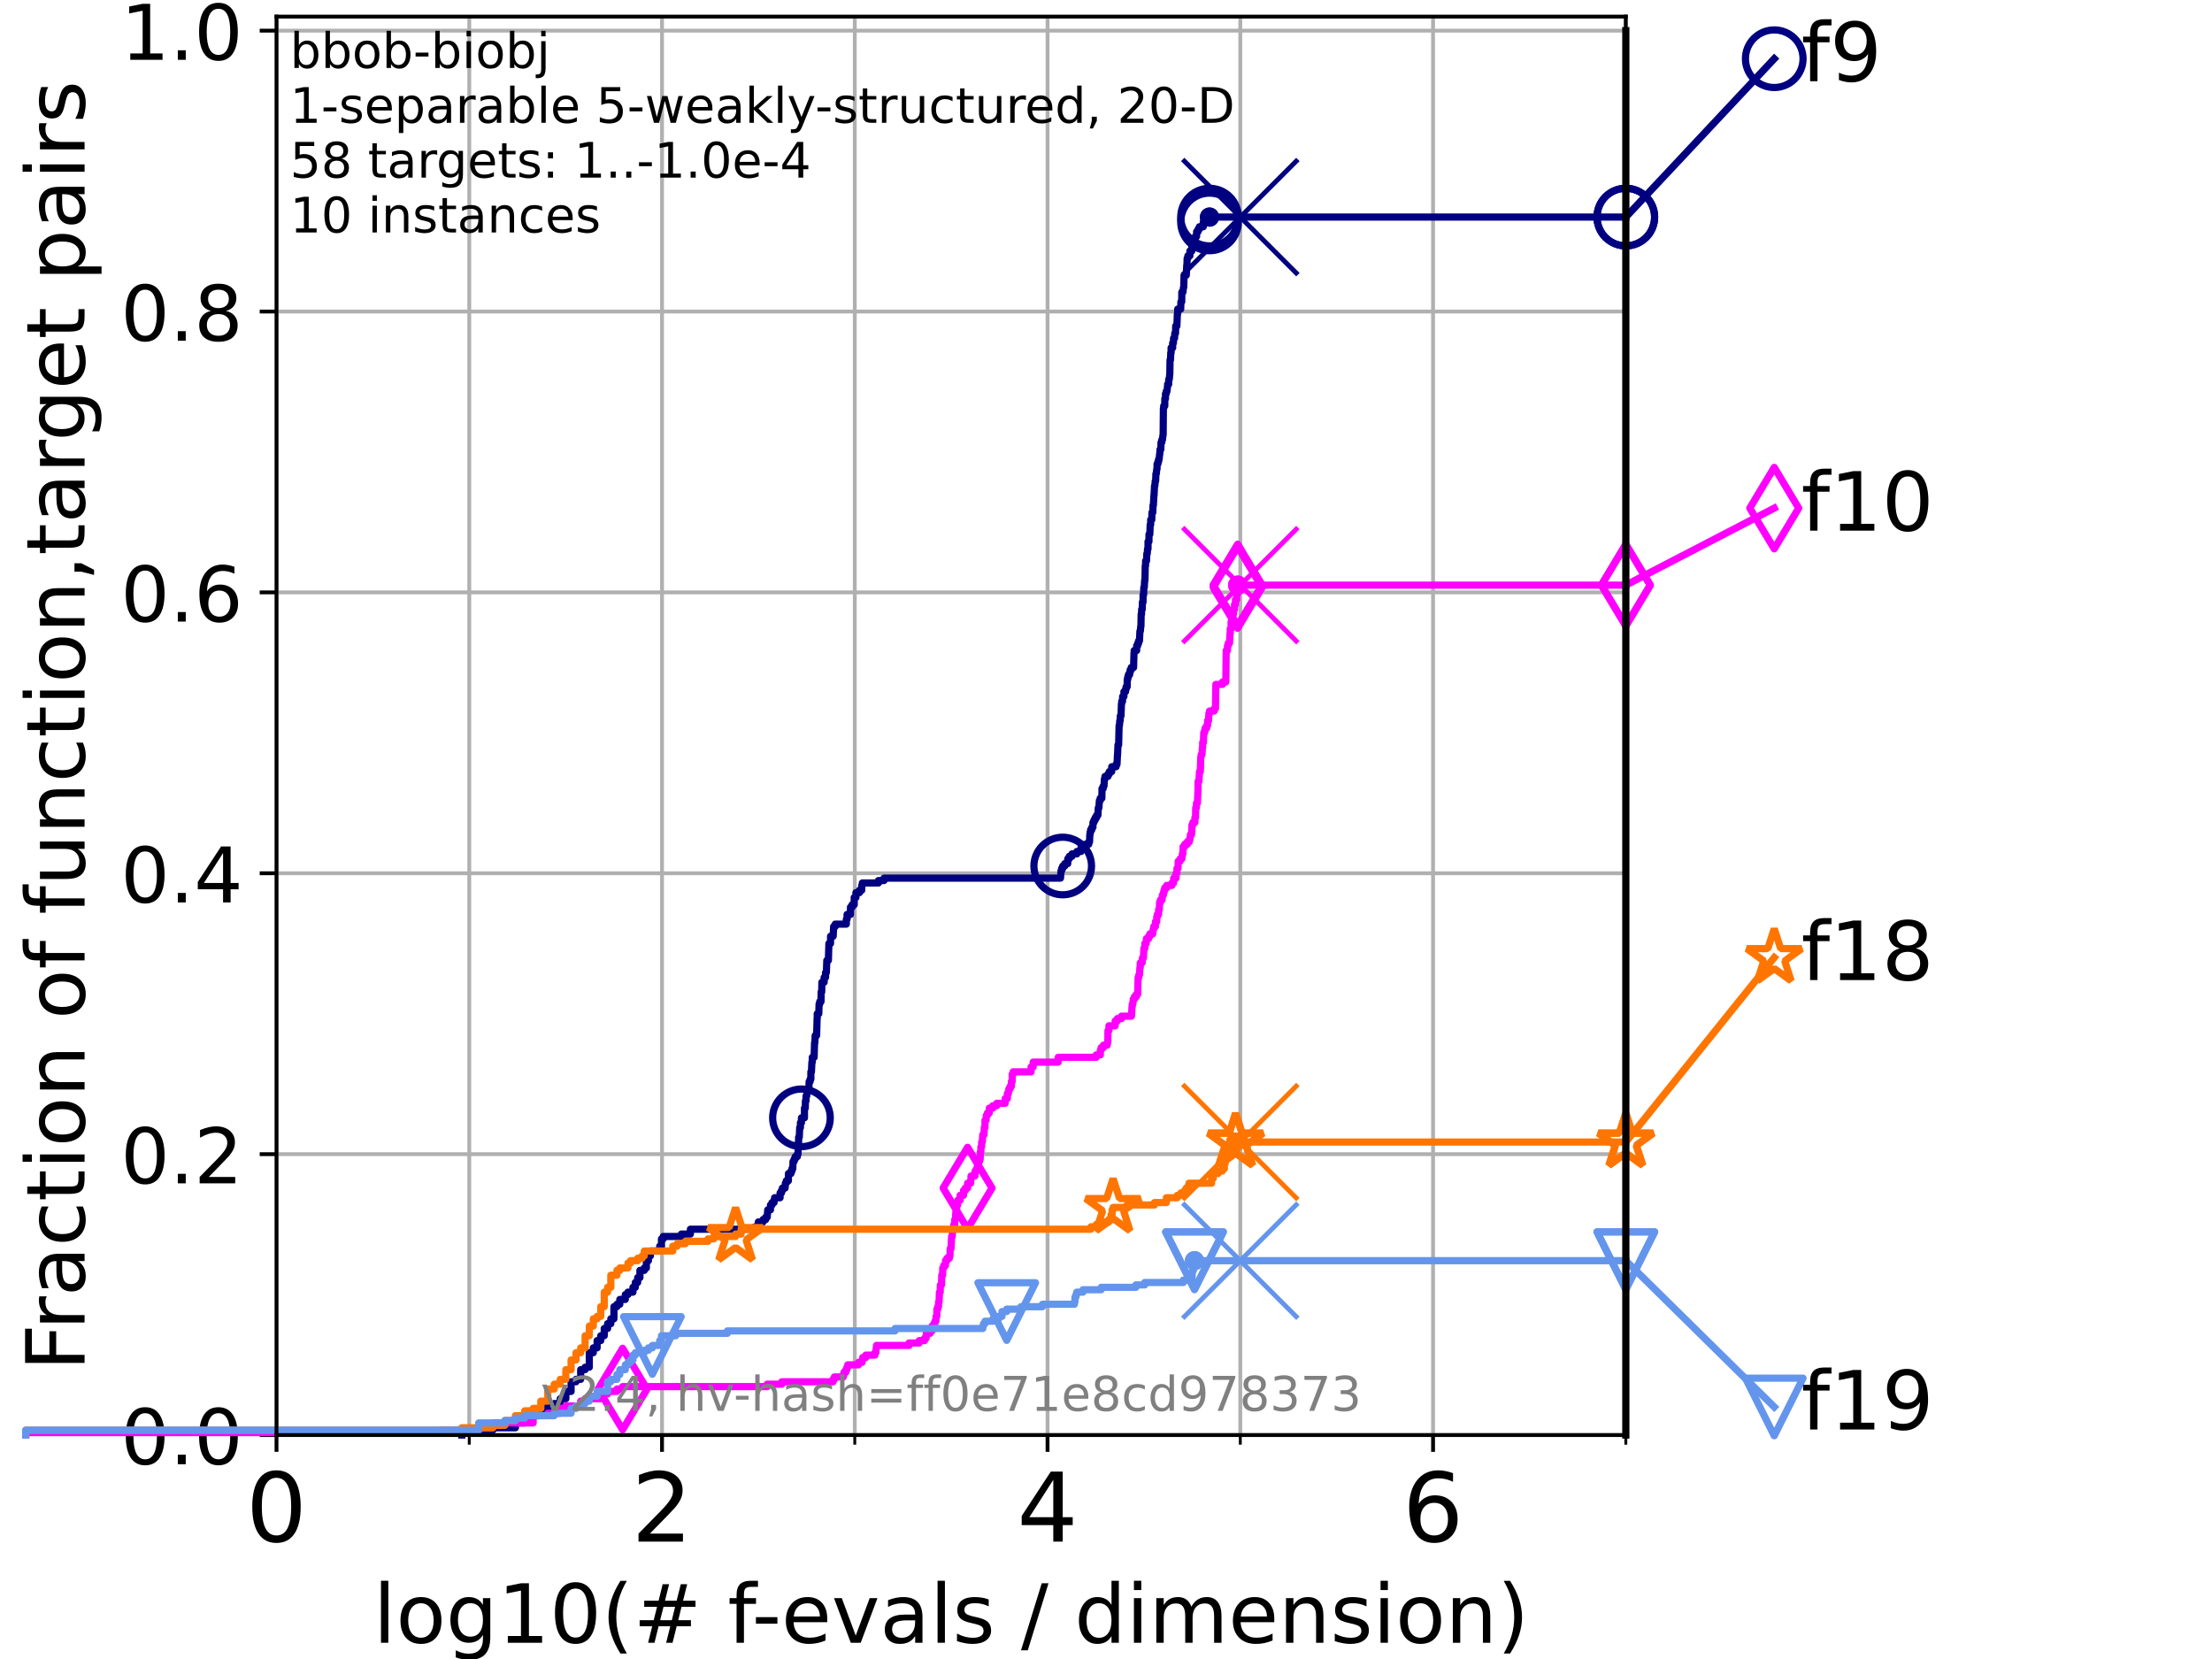 <?xml version="1.0" encoding="utf-8" standalone="no"?>
<!DOCTYPE svg PUBLIC "-//W3C//DTD SVG 1.1//EN"
  "http://www.w3.org/Graphics/SVG/1.1/DTD/svg11.dtd">
<!-- Created with matplotlib (https://matplotlib.org/) -->
<svg height="345.6pt" version="1.1" viewBox="0 0 460.8 345.6" width="460.8pt" xmlns="http://www.w3.org/2000/svg" xmlns:xlink="http://www.w3.org/1999/xlink">
 <defs>
  <style type="text/css">*{stroke-linecap:butt;stroke-linejoin:round;}</style>
 </defs>
 <g id="figure_1">
  <g id="patch_1">
   <path d="M 0 345.6 
L 460.8 345.6 
L 460.8 0 
L 0 0 
z
" style="fill:#ffffff;"/>
  </g>
  <g id="axes_1">
   <g id="patch_2">
    <path d="M 57.6 298.944 
L 338.688 298.944 
L 338.688 3.456 
L 57.6 3.456 
z
" style="fill:#ffffff;"/>
   </g>
   <g id="matplotlib.axis_1">
    <g id="xtick_1">
     <g id="line2d_1">
      <path clip-path="url(#pc590a595a7)" d="M 57.6 298.944 
L 57.6 3.456 
" style="fill:none;stroke:#b0b0b0;stroke-linecap:square;stroke-width:0.8;"/>
     </g>
     <g id="line2d_2">
      <defs>
       <path d="M 0 0 
L 0 3.5 
" id="m5e203fb5af" style="stroke:#000000;stroke-width:0.8;"/>
      </defs>
      <g>
       <use style="stroke:#000000;stroke-width:0.8;" x="57.6" xlink:href="#m5e203fb5af" y="298.944"/>
      </g>
     </g>
     <g id="text_1">
      <!-- 0 -->
      <g transform="translate(51.237 321.141)scale(0.2 -0.2)">
       <defs>
        <path d="M 31.781 66.406 
Q 24.172 66.406 20.328 58.906 
Q 16.5 51.422 16.5 36.375 
Q 16.5 21.391 20.328 13.891 
Q 24.172 6.391 31.781 6.391 
Q 39.453 6.391 43.281 13.891 
Q 47.125 21.391 47.125 36.375 
Q 47.125 51.422 43.281 58.906 
Q 39.453 66.406 31.781 66.406 
z
M 31.781 74.219 
Q 44.047 74.219 50.516 64.516 
Q 56.984 54.828 56.984 36.375 
Q 56.984 17.969 50.516 8.266 
Q 44.047 -1.422 31.781 -1.422 
Q 19.531 -1.422 13.062 8.266 
Q 6.594 17.969 6.594 36.375 
Q 6.594 54.828 13.062 64.516 
Q 19.531 74.219 31.781 74.219 
z
" id="DejaVuSans-48"/>
       </defs>
       <use xlink:href="#DejaVuSans-48"/>
      </g>
     </g>
    </g>
    <g id="xtick_2">
     <g id="line2d_3">
      <path clip-path="url(#pc590a595a7)" d="M 137.911 298.944 
L 137.911 3.456 
" style="fill:none;stroke:#b0b0b0;stroke-linecap:square;stroke-width:0.8;"/>
     </g>
     <g id="line2d_4">
      <g>
       <use style="stroke:#000000;stroke-width:0.8;" x="137.911" xlink:href="#m5e203fb5af" y="298.944"/>
      </g>
     </g>
     <g id="text_2">
      <!-- 2 -->
      <g transform="translate(131.548 321.141)scale(0.2 -0.2)">
       <defs>
        <path d="M 19.188 8.297 
L 53.609 8.297 
L 53.609 0 
L 7.328 0 
L 7.328 8.297 
Q 12.938 14.109 22.625 23.891 
Q 32.328 33.688 34.812 36.531 
Q 39.547 41.844 41.422 45.531 
Q 43.312 49.219 43.312 52.781 
Q 43.312 58.594 39.234 62.25 
Q 35.156 65.922 28.609 65.922 
Q 23.969 65.922 18.812 64.312 
Q 13.672 62.703 7.812 59.422 
L 7.812 69.391 
Q 13.766 71.781 18.938 73 
Q 24.125 74.219 28.422 74.219 
Q 39.75 74.219 46.484 68.547 
Q 53.219 62.891 53.219 53.422 
Q 53.219 48.922 51.531 44.891 
Q 49.859 40.875 45.406 35.406 
Q 44.188 33.984 37.641 27.219 
Q 31.109 20.453 19.188 8.297 
z
" id="DejaVuSans-50"/>
       </defs>
       <use xlink:href="#DejaVuSans-50"/>
      </g>
     </g>
    </g>
    <g id="xtick_3">
     <g id="line2d_5">
      <path clip-path="url(#pc590a595a7)" d="M 218.222 298.944 
L 218.222 3.456 
" style="fill:none;stroke:#b0b0b0;stroke-linecap:square;stroke-width:0.8;"/>
     </g>
     <g id="line2d_6">
      <g>
       <use style="stroke:#000000;stroke-width:0.8;" x="218.222" xlink:href="#m5e203fb5af" y="298.944"/>
      </g>
     </g>
     <g id="text_3">
      <!-- 4 -->
      <g transform="translate(211.859 321.141)scale(0.2 -0.2)">
       <defs>
        <path d="M 37.797 64.312 
L 12.891 25.391 
L 37.797 25.391 
z
M 35.203 72.906 
L 47.609 72.906 
L 47.609 25.391 
L 58.016 25.391 
L 58.016 17.188 
L 47.609 17.188 
L 47.609 0 
L 37.797 0 
L 37.797 17.188 
L 4.891 17.188 
L 4.891 26.703 
z
" id="DejaVuSans-52"/>
       </defs>
       <use xlink:href="#DejaVuSans-52"/>
      </g>
     </g>
    </g>
    <g id="xtick_4">
     <g id="line2d_7">
      <path clip-path="url(#pc590a595a7)" d="M 298.533 298.944 
L 298.533 3.456 
" style="fill:none;stroke:#b0b0b0;stroke-linecap:square;stroke-width:0.8;"/>
     </g>
     <g id="line2d_8">
      <g>
       <use style="stroke:#000000;stroke-width:0.8;" x="298.533" xlink:href="#m5e203fb5af" y="298.944"/>
      </g>
     </g>
     <g id="text_4">
      <!-- 6 -->
      <g transform="translate(292.17 321.141)scale(0.2 -0.2)">
       <defs>
        <path d="M 33.016 40.375 
Q 26.375 40.375 22.484 35.828 
Q 18.609 31.297 18.609 23.391 
Q 18.609 15.531 22.484 10.953 
Q 26.375 6.391 33.016 6.391 
Q 39.656 6.391 43.531 10.953 
Q 47.406 15.531 47.406 23.391 
Q 47.406 31.297 43.531 35.828 
Q 39.656 40.375 33.016 40.375 
z
M 52.594 71.297 
L 52.594 62.312 
Q 48.875 64.062 45.094 64.984 
Q 41.312 65.922 37.594 65.922 
Q 27.828 65.922 22.672 59.328 
Q 17.531 52.734 16.797 39.406 
Q 19.672 43.656 24.016 45.922 
Q 28.375 48.188 33.594 48.188 
Q 44.578 48.188 50.953 41.516 
Q 57.328 34.859 57.328 23.391 
Q 57.328 12.156 50.688 5.359 
Q 44.047 -1.422 33.016 -1.422 
Q 20.359 -1.422 13.672 8.266 
Q 6.984 17.969 6.984 36.375 
Q 6.984 53.656 15.188 63.938 
Q 23.391 74.219 37.203 74.219 
Q 40.922 74.219 44.703 73.484 
Q 48.484 72.75 52.594 71.297 
z
" id="DejaVuSans-54"/>
       </defs>
       <use xlink:href="#DejaVuSans-54"/>
      </g>
     </g>
    </g>
    <g id="xtick_5">
     <g id="line2d_9">
      <path clip-path="url(#pc590a595a7)" d="M 97.755 298.944 
L 97.755 3.456 
" style="fill:none;stroke:#b0b0b0;stroke-linecap:square;stroke-width:0.8;"/>
     </g>
     <g id="line2d_10">
      <defs>
       <path d="M 0 0 
L 0 2 
" id="m30b3cbe5df" style="stroke:#000000;stroke-width:0.6;"/>
      </defs>
      <g>
       <use style="stroke:#000000;stroke-width:0.6;" x="97.755" xlink:href="#m30b3cbe5df" y="298.944"/>
      </g>
     </g>
    </g>
    <g id="xtick_6">
     <g id="line2d_11">
      <path clip-path="url(#pc590a595a7)" d="M 178.066 298.944 
L 178.066 3.456 
" style="fill:none;stroke:#b0b0b0;stroke-linecap:square;stroke-width:0.8;"/>
     </g>
     <g id="line2d_12">
      <g>
       <use style="stroke:#000000;stroke-width:0.6;" x="178.066" xlink:href="#m30b3cbe5df" y="298.944"/>
      </g>
     </g>
    </g>
    <g id="xtick_7">
     <g id="line2d_13">
      <path clip-path="url(#pc590a595a7)" d="M 258.377 298.944 
L 258.377 3.456 
" style="fill:none;stroke:#b0b0b0;stroke-linecap:square;stroke-width:0.8;"/>
     </g>
     <g id="line2d_14">
      <g>
       <use style="stroke:#000000;stroke-width:0.6;" x="258.377" xlink:href="#m30b3cbe5df" y="298.944"/>
      </g>
     </g>
    </g>
    <g id="xtick_8">
     <g id="line2d_15">
      <path clip-path="url(#pc590a595a7)" d="M 338.688 298.944 
L 338.688 3.456 
" style="fill:none;stroke:#b0b0b0;stroke-linecap:square;stroke-width:0.8;"/>
     </g>
     <g id="line2d_16">
      <g>
       <use style="stroke:#000000;stroke-width:0.6;" x="338.688" xlink:href="#m30b3cbe5df" y="298.944"/>
      </g>
     </g>
    </g>
    <g id="text_5">
     <!-- log10(# f-evals / dimension) -->
     <g transform="translate(77.764 342.218)scale(0.17 -0.17)">
      <defs>
       <path d="M 9.422 75.984 
L 18.406 75.984 
L 18.406 0 
L 9.422 0 
z
" id="DejaVuSans-108"/>
       <path d="M 30.609 48.391 
Q 23.391 48.391 19.188 42.75 
Q 14.984 37.109 14.984 27.297 
Q 14.984 17.484 19.156 11.844 
Q 23.344 6.203 30.609 6.203 
Q 37.797 6.203 41.984 11.859 
Q 46.188 17.531 46.188 27.297 
Q 46.188 37.016 41.984 42.703 
Q 37.797 48.391 30.609 48.391 
z
M 30.609 56 
Q 42.328 56 49.016 48.375 
Q 55.719 40.766 55.719 27.297 
Q 55.719 13.875 49.016 6.219 
Q 42.328 -1.422 30.609 -1.422 
Q 18.844 -1.422 12.172 6.219 
Q 5.516 13.875 5.516 27.297 
Q 5.516 40.766 12.172 48.375 
Q 18.844 56 30.609 56 
z
" id="DejaVuSans-111"/>
       <path d="M 45.406 27.984 
Q 45.406 37.75 41.375 43.109 
Q 37.359 48.484 30.078 48.484 
Q 22.859 48.484 18.828 43.109 
Q 14.797 37.75 14.797 27.984 
Q 14.797 18.266 18.828 12.891 
Q 22.859 7.516 30.078 7.516 
Q 37.359 7.516 41.375 12.891 
Q 45.406 18.266 45.406 27.984 
z
M 54.391 6.781 
Q 54.391 -7.172 48.188 -13.984 
Q 42 -20.797 29.203 -20.797 
Q 24.469 -20.797 20.266 -20.094 
Q 16.062 -19.391 12.109 -17.922 
L 12.109 -9.188 
Q 16.062 -11.328 19.922 -12.344 
Q 23.781 -13.375 27.781 -13.375 
Q 36.625 -13.375 41.016 -8.766 
Q 45.406 -4.156 45.406 5.172 
L 45.406 9.625 
Q 42.625 4.781 38.281 2.391 
Q 33.938 0 27.875 0 
Q 17.828 0 11.672 7.656 
Q 5.516 15.328 5.516 27.984 
Q 5.516 40.672 11.672 48.328 
Q 17.828 56 27.875 56 
Q 33.938 56 38.281 53.609 
Q 42.625 51.219 45.406 46.391 
L 45.406 54.688 
L 54.391 54.688 
z
" id="DejaVuSans-103"/>
       <path d="M 12.406 8.297 
L 28.516 8.297 
L 28.516 63.922 
L 10.984 60.406 
L 10.984 69.391 
L 28.422 72.906 
L 38.281 72.906 
L 38.281 8.297 
L 54.391 8.297 
L 54.391 0 
L 12.406 0 
z
" id="DejaVuSans-49"/>
       <path d="M 31 75.875 
Q 24.469 64.656 21.281 53.656 
Q 18.109 42.672 18.109 31.391 
Q 18.109 20.125 21.312 9.062 
Q 24.516 -2 31 -13.188 
L 23.188 -13.188 
Q 15.875 -1.703 12.234 9.375 
Q 8.594 20.453 8.594 31.391 
Q 8.594 42.281 12.203 53.312 
Q 15.828 64.359 23.188 75.875 
z
" id="DejaVuSans-40"/>
       <path d="M 51.125 44 
L 36.922 44 
L 32.812 27.688 
L 47.125 27.688 
z
M 43.797 71.781 
L 38.719 51.516 
L 52.984 51.516 
L 58.109 71.781 
L 65.922 71.781 
L 60.891 51.516 
L 76.125 51.516 
L 76.125 44 
L 58.984 44 
L 54.984 27.688 
L 70.516 27.688 
L 70.516 20.219 
L 53.078 20.219 
L 48 0 
L 40.188 0 
L 45.219 20.219 
L 30.906 20.219 
L 25.875 0 
L 18.016 0 
L 23.094 20.219 
L 7.719 20.219 
L 7.719 27.688 
L 24.906 27.688 
L 29 44 
L 13.281 44 
L 13.281 51.516 
L 30.906 51.516 
L 35.891 71.781 
z
" id="DejaVuSans-35"/>
       <path id="DejaVuSans-32"/>
       <path d="M 37.109 75.984 
L 37.109 68.5 
L 28.516 68.5 
Q 23.688 68.5 21.797 66.547 
Q 19.922 64.594 19.922 59.516 
L 19.922 54.688 
L 34.719 54.688 
L 34.719 47.703 
L 19.922 47.703 
L 19.922 0 
L 10.891 0 
L 10.891 47.703 
L 2.297 47.703 
L 2.297 54.688 
L 10.891 54.688 
L 10.891 58.5 
Q 10.891 67.625 15.141 71.797 
Q 19.391 75.984 28.609 75.984 
z
" id="DejaVuSans-102"/>
       <path d="M 4.891 31.391 
L 31.203 31.391 
L 31.203 23.391 
L 4.891 23.391 
z
" id="DejaVuSans-45"/>
       <path d="M 56.203 29.594 
L 56.203 25.203 
L 14.891 25.203 
Q 15.484 15.922 20.484 11.062 
Q 25.484 6.203 34.422 6.203 
Q 39.594 6.203 44.453 7.469 
Q 49.312 8.734 54.109 11.281 
L 54.109 2.781 
Q 49.266 0.734 44.188 -0.344 
Q 39.109 -1.422 33.891 -1.422 
Q 20.797 -1.422 13.156 6.188 
Q 5.516 13.812 5.516 26.812 
Q 5.516 40.234 12.766 48.109 
Q 20.016 56 32.328 56 
Q 43.359 56 49.781 48.891 
Q 56.203 41.797 56.203 29.594 
z
M 47.219 32.234 
Q 47.125 39.594 43.094 43.984 
Q 39.062 48.391 32.422 48.391 
Q 24.906 48.391 20.391 44.141 
Q 15.875 39.891 15.188 32.172 
z
" id="DejaVuSans-101"/>
       <path d="M 2.984 54.688 
L 12.5 54.688 
L 29.594 8.797 
L 46.688 54.688 
L 56.203 54.688 
L 35.688 0 
L 23.484 0 
z
" id="DejaVuSans-118"/>
       <path d="M 34.281 27.484 
Q 23.391 27.484 19.188 25 
Q 14.984 22.516 14.984 16.5 
Q 14.984 11.719 18.141 8.906 
Q 21.297 6.109 26.703 6.109 
Q 34.188 6.109 38.703 11.406 
Q 43.219 16.703 43.219 25.484 
L 43.219 27.484 
z
M 52.203 31.203 
L 52.203 0 
L 43.219 0 
L 43.219 8.297 
Q 40.141 3.328 35.547 0.953 
Q 30.953 -1.422 24.312 -1.422 
Q 15.922 -1.422 10.953 3.297 
Q 6 8.016 6 15.922 
Q 6 25.141 12.172 29.828 
Q 18.359 34.516 30.609 34.516 
L 43.219 34.516 
L 43.219 35.406 
Q 43.219 41.609 39.141 45 
Q 35.062 48.391 27.688 48.391 
Q 23 48.391 18.547 47.266 
Q 14.109 46.141 10.016 43.891 
L 10.016 52.203 
Q 14.938 54.109 19.578 55.047 
Q 24.219 56 28.609 56 
Q 40.484 56 46.344 49.844 
Q 52.203 43.703 52.203 31.203 
z
" id="DejaVuSans-97"/>
       <path d="M 44.281 53.078 
L 44.281 44.578 
Q 40.484 46.531 36.375 47.5 
Q 32.281 48.484 27.875 48.484 
Q 21.188 48.484 17.844 46.438 
Q 14.5 44.391 14.5 40.281 
Q 14.5 37.156 16.891 35.375 
Q 19.281 33.594 26.516 31.984 
L 29.594 31.297 
Q 39.156 29.25 43.188 25.516 
Q 47.219 21.781 47.219 15.094 
Q 47.219 7.469 41.188 3.016 
Q 35.156 -1.422 24.609 -1.422 
Q 20.219 -1.422 15.453 -0.562 
Q 10.688 0.297 5.422 2 
L 5.422 11.281 
Q 10.406 8.688 15.234 7.391 
Q 20.062 6.109 24.812 6.109 
Q 31.156 6.109 34.562 8.281 
Q 37.984 10.453 37.984 14.406 
Q 37.984 18.062 35.516 20.016 
Q 33.062 21.969 24.703 23.781 
L 21.578 24.516 
Q 13.234 26.266 9.516 29.906 
Q 5.812 33.547 5.812 39.891 
Q 5.812 47.609 11.281 51.797 
Q 16.75 56 26.812 56 
Q 31.781 56 36.172 55.266 
Q 40.578 54.547 44.281 53.078 
z
" id="DejaVuSans-115"/>
       <path d="M 25.391 72.906 
L 33.688 72.906 
L 8.297 -9.281 
L 0 -9.281 
z
" id="DejaVuSans-47"/>
       <path d="M 45.406 46.391 
L 45.406 75.984 
L 54.391 75.984 
L 54.391 0 
L 45.406 0 
L 45.406 8.203 
Q 42.578 3.328 38.25 0.953 
Q 33.938 -1.422 27.875 -1.422 
Q 17.969 -1.422 11.734 6.484 
Q 5.516 14.406 5.516 27.297 
Q 5.516 40.188 11.734 48.094 
Q 17.969 56 27.875 56 
Q 33.938 56 38.25 53.625 
Q 42.578 51.266 45.406 46.391 
z
M 14.797 27.297 
Q 14.797 17.391 18.875 11.75 
Q 22.953 6.109 30.078 6.109 
Q 37.203 6.109 41.297 11.75 
Q 45.406 17.391 45.406 27.297 
Q 45.406 37.203 41.297 42.844 
Q 37.203 48.484 30.078 48.484 
Q 22.953 48.484 18.875 42.844 
Q 14.797 37.203 14.797 27.297 
z
" id="DejaVuSans-100"/>
       <path d="M 9.422 54.688 
L 18.406 54.688 
L 18.406 0 
L 9.422 0 
z
M 9.422 75.984 
L 18.406 75.984 
L 18.406 64.594 
L 9.422 64.594 
z
" id="DejaVuSans-105"/>
       <path d="M 52 44.188 
Q 55.375 50.25 60.062 53.125 
Q 64.75 56 71.094 56 
Q 79.641 56 84.281 50.016 
Q 88.922 44.047 88.922 33.016 
L 88.922 0 
L 79.891 0 
L 79.891 32.719 
Q 79.891 40.578 77.094 44.375 
Q 74.312 48.188 68.609 48.188 
Q 61.625 48.188 57.562 43.547 
Q 53.516 38.922 53.516 30.906 
L 53.516 0 
L 44.484 0 
L 44.484 32.719 
Q 44.484 40.625 41.703 44.406 
Q 38.922 48.188 33.109 48.188 
Q 26.219 48.188 22.156 43.531 
Q 18.109 38.875 18.109 30.906 
L 18.109 0 
L 9.078 0 
L 9.078 54.688 
L 18.109 54.688 
L 18.109 46.188 
Q 21.188 51.219 25.484 53.609 
Q 29.781 56 35.688 56 
Q 41.656 56 45.828 52.969 
Q 50 49.953 52 44.188 
z
" id="DejaVuSans-109"/>
       <path d="M 54.891 33.016 
L 54.891 0 
L 45.906 0 
L 45.906 32.719 
Q 45.906 40.484 42.875 44.328 
Q 39.844 48.188 33.797 48.188 
Q 26.516 48.188 22.312 43.547 
Q 18.109 38.922 18.109 30.906 
L 18.109 0 
L 9.078 0 
L 9.078 54.688 
L 18.109 54.688 
L 18.109 46.188 
Q 21.344 51.125 25.703 53.562 
Q 30.078 56 35.797 56 
Q 45.219 56 50.047 50.172 
Q 54.891 44.344 54.891 33.016 
z
" id="DejaVuSans-110"/>
       <path d="M 8.016 75.875 
L 15.828 75.875 
Q 23.141 64.359 26.781 53.312 
Q 30.422 42.281 30.422 31.391 
Q 30.422 20.453 26.781 9.375 
Q 23.141 -1.703 15.828 -13.188 
L 8.016 -13.188 
Q 14.5 -2 17.703 9.062 
Q 20.906 20.125 20.906 31.391 
Q 20.906 42.672 17.703 53.656 
Q 14.5 64.656 8.016 75.875 
z
" id="DejaVuSans-41"/>
      </defs>
      <use xlink:href="#DejaVuSans-108"/>
      <use x="27.783" xlink:href="#DejaVuSans-111"/>
      <use x="88.965" xlink:href="#DejaVuSans-103"/>
      <use x="152.441" xlink:href="#DejaVuSans-49"/>
      <use x="216.064" xlink:href="#DejaVuSans-48"/>
      <use x="279.688" xlink:href="#DejaVuSans-40"/>
      <use x="318.701" xlink:href="#DejaVuSans-35"/>
      <use x="402.49" xlink:href="#DejaVuSans-32"/>
      <use x="434.277" xlink:href="#DejaVuSans-102"/>
      <use x="463.982" xlink:href="#DejaVuSans-45"/>
      <use x="500.066" xlink:href="#DejaVuSans-101"/>
      <use x="561.59" xlink:href="#DejaVuSans-118"/>
      <use x="620.77" xlink:href="#DejaVuSans-97"/>
      <use x="682.049" xlink:href="#DejaVuSans-108"/>
      <use x="709.832" xlink:href="#DejaVuSans-115"/>
      <use x="761.932" xlink:href="#DejaVuSans-32"/>
      <use x="793.719" xlink:href="#DejaVuSans-47"/>
      <use x="827.41" xlink:href="#DejaVuSans-32"/>
      <use x="859.197" xlink:href="#DejaVuSans-100"/>
      <use x="922.674" xlink:href="#DejaVuSans-105"/>
      <use x="950.457" xlink:href="#DejaVuSans-109"/>
      <use x="1047.869" xlink:href="#DejaVuSans-101"/>
      <use x="1109.393" xlink:href="#DejaVuSans-110"/>
      <use x="1172.771" xlink:href="#DejaVuSans-115"/>
      <use x="1224.871" xlink:href="#DejaVuSans-105"/>
      <use x="1252.654" xlink:href="#DejaVuSans-111"/>
      <use x="1313.836" xlink:href="#DejaVuSans-110"/>
      <use x="1377.215" xlink:href="#DejaVuSans-41"/>
     </g>
    </g>
   </g>
   <g id="matplotlib.axis_2">
    <g id="ytick_1">
     <g id="line2d_17">
      <path clip-path="url(#pc590a595a7)" d="M 57.6 298.944 
L 338.688 298.944 
" style="fill:none;stroke:#b0b0b0;stroke-linecap:square;stroke-width:0.8;"/>
     </g>
     <g id="line2d_18">
      <defs>
       <path d="M 0 0 
L -3.5 0 
" id="m98b3e89fb5" style="stroke:#000000;stroke-width:0.8;"/>
      </defs>
      <g>
       <use style="stroke:#000000;stroke-width:0.8;" x="57.6" xlink:href="#m98b3e89fb5" y="298.944"/>
      </g>
     </g>
     <g id="text_6">
      <!-- 0.0 -->
      <g transform="translate(25.155 305.023)scale(0.16 -0.16)">
       <defs>
        <path d="M 10.688 12.406 
L 21 12.406 
L 21 0 
L 10.688 0 
z
" id="DejaVuSans-46"/>
       </defs>
       <use xlink:href="#DejaVuSans-48"/>
       <use x="63.623" xlink:href="#DejaVuSans-46"/>
       <use x="95.41" xlink:href="#DejaVuSans-48"/>
      </g>
     </g>
    </g>
    <g id="ytick_2">
     <g id="line2d_19">
      <path clip-path="url(#pc590a595a7)" d="M 57.6 240.432 
L 338.688 240.432 
" style="fill:none;stroke:#b0b0b0;stroke-linecap:square;stroke-width:0.8;"/>
     </g>
     <g id="line2d_20">
      <g>
       <use style="stroke:#000000;stroke-width:0.8;" x="57.6" xlink:href="#m98b3e89fb5" y="240.432"/>
      </g>
     </g>
     <g id="text_7">
      <!-- 0.2 -->
      <g transform="translate(25.155 246.51)scale(0.16 -0.16)">
       <use xlink:href="#DejaVuSans-48"/>
       <use x="63.623" xlink:href="#DejaVuSans-46"/>
       <use x="95.41" xlink:href="#DejaVuSans-50"/>
      </g>
     </g>
    </g>
    <g id="ytick_3">
     <g id="line2d_21">
      <path clip-path="url(#pc590a595a7)" d="M 57.6 181.919 
L 338.688 181.919 
" style="fill:none;stroke:#b0b0b0;stroke-linecap:square;stroke-width:0.8;"/>
     </g>
     <g id="line2d_22">
      <g>
       <use style="stroke:#000000;stroke-width:0.8;" x="57.6" xlink:href="#m98b3e89fb5" y="181.919"/>
      </g>
     </g>
     <g id="text_8">
      <!-- 0.4 -->
      <g transform="translate(25.155 187.998)scale(0.16 -0.16)">
       <use xlink:href="#DejaVuSans-48"/>
       <use x="63.623" xlink:href="#DejaVuSans-46"/>
       <use x="95.41" xlink:href="#DejaVuSans-52"/>
      </g>
     </g>
    </g>
    <g id="ytick_4">
     <g id="line2d_23">
      <path clip-path="url(#pc590a595a7)" d="M 57.6 123.407 
L 338.688 123.407 
" style="fill:none;stroke:#b0b0b0;stroke-linecap:square;stroke-width:0.8;"/>
     </g>
     <g id="line2d_24">
      <g>
       <use style="stroke:#000000;stroke-width:0.8;" x="57.6" xlink:href="#m98b3e89fb5" y="123.407"/>
      </g>
     </g>
     <g id="text_9">
      <!-- 0.6 -->
      <g transform="translate(25.155 129.485)scale(0.16 -0.16)">
       <use xlink:href="#DejaVuSans-48"/>
       <use x="63.623" xlink:href="#DejaVuSans-46"/>
       <use x="95.41" xlink:href="#DejaVuSans-54"/>
      </g>
     </g>
    </g>
    <g id="ytick_5">
     <g id="line2d_25">
      <path clip-path="url(#pc590a595a7)" d="M 57.6 64.894 
L 338.688 64.894 
" style="fill:none;stroke:#b0b0b0;stroke-linecap:square;stroke-width:0.8;"/>
     </g>
     <g id="line2d_26">
      <g>
       <use style="stroke:#000000;stroke-width:0.8;" x="57.6" xlink:href="#m98b3e89fb5" y="64.894"/>
      </g>
     </g>
     <g id="text_10">
      <!-- 0.8 -->
      <g transform="translate(25.155 70.973)scale(0.16 -0.16)">
       <defs>
        <path d="M 31.781 34.625 
Q 24.75 34.625 20.719 30.859 
Q 16.703 27.094 16.703 20.516 
Q 16.703 13.922 20.719 10.156 
Q 24.75 6.391 31.781 6.391 
Q 38.812 6.391 42.859 10.172 
Q 46.922 13.969 46.922 20.516 
Q 46.922 27.094 42.891 30.859 
Q 38.875 34.625 31.781 34.625 
z
M 21.922 38.812 
Q 15.578 40.375 12.031 44.719 
Q 8.5 49.078 8.5 55.328 
Q 8.5 64.062 14.719 69.141 
Q 20.953 74.219 31.781 74.219 
Q 42.672 74.219 48.875 69.141 
Q 55.078 64.062 55.078 55.328 
Q 55.078 49.078 51.531 44.719 
Q 48 40.375 41.703 38.812 
Q 48.828 37.156 52.797 32.312 
Q 56.781 27.484 56.781 20.516 
Q 56.781 9.906 50.312 4.234 
Q 43.844 -1.422 31.781 -1.422 
Q 19.734 -1.422 13.25 4.234 
Q 6.781 9.906 6.781 20.516 
Q 6.781 27.484 10.781 32.312 
Q 14.797 37.156 21.922 38.812 
z
M 18.312 54.391 
Q 18.312 48.734 21.844 45.562 
Q 25.391 42.391 31.781 42.391 
Q 38.141 42.391 41.719 45.562 
Q 45.312 48.734 45.312 54.391 
Q 45.312 60.062 41.719 63.234 
Q 38.141 66.406 31.781 66.406 
Q 25.391 66.406 21.844 63.234 
Q 18.312 60.062 18.312 54.391 
z
" id="DejaVuSans-56"/>
       </defs>
       <use xlink:href="#DejaVuSans-48"/>
       <use x="63.623" xlink:href="#DejaVuSans-46"/>
       <use x="95.41" xlink:href="#DejaVuSans-56"/>
      </g>
     </g>
    </g>
    <g id="ytick_6">
     <g id="line2d_27">
      <path clip-path="url(#pc590a595a7)" d="M 57.6 6.382 
L 338.688 6.382 
" style="fill:none;stroke:#b0b0b0;stroke-linecap:square;stroke-width:0.8;"/>
     </g>
     <g id="line2d_28">
      <g>
       <use style="stroke:#000000;stroke-width:0.8;" x="57.6" xlink:href="#m98b3e89fb5" y="6.382"/>
      </g>
     </g>
     <g id="text_11">
      <!-- 1.0 -->
      <g transform="translate(25.155 12.46)scale(0.16 -0.16)">
       <use xlink:href="#DejaVuSans-49"/>
       <use x="63.623" xlink:href="#DejaVuSans-46"/>
       <use x="95.41" xlink:href="#DejaVuSans-48"/>
      </g>
     </g>
    </g>
    <g id="text_12">
     <!-- Fraction of function,target pairs -->
     <g transform="translate(17.62 285.585)rotate(-90)scale(0.17 -0.17)">
      <defs>
       <path d="M 9.812 72.906 
L 51.703 72.906 
L 51.703 64.594 
L 19.672 64.594 
L 19.672 43.109 
L 48.578 43.109 
L 48.578 34.812 
L 19.672 34.812 
L 19.672 0 
L 9.812 0 
z
" id="DejaVuSans-70"/>
       <path d="M 41.109 46.297 
Q 39.594 47.172 37.812 47.578 
Q 36.031 48 33.891 48 
Q 26.266 48 22.188 43.047 
Q 18.109 38.094 18.109 28.812 
L 18.109 0 
L 9.078 0 
L 9.078 54.688 
L 18.109 54.688 
L 18.109 46.188 
Q 20.953 51.172 25.484 53.578 
Q 30.031 56 36.531 56 
Q 37.453 56 38.578 55.875 
Q 39.703 55.766 41.062 55.516 
z
" id="DejaVuSans-114"/>
       <path d="M 48.781 52.594 
L 48.781 44.188 
Q 44.969 46.297 41.141 47.344 
Q 37.312 48.391 33.406 48.391 
Q 24.656 48.391 19.812 42.844 
Q 14.984 37.312 14.984 27.297 
Q 14.984 17.281 19.812 11.734 
Q 24.656 6.203 33.406 6.203 
Q 37.312 6.203 41.141 7.25 
Q 44.969 8.297 48.781 10.406 
L 48.781 2.094 
Q 45.016 0.344 40.984 -0.531 
Q 36.969 -1.422 32.422 -1.422 
Q 20.062 -1.422 12.781 6.344 
Q 5.516 14.109 5.516 27.297 
Q 5.516 40.672 12.859 48.328 
Q 20.219 56 33.016 56 
Q 37.156 56 41.109 55.141 
Q 45.062 54.297 48.781 52.594 
z
" id="DejaVuSans-99"/>
       <path d="M 18.312 70.219 
L 18.312 54.688 
L 36.812 54.688 
L 36.812 47.703 
L 18.312 47.703 
L 18.312 18.016 
Q 18.312 11.328 20.141 9.422 
Q 21.969 7.516 27.594 7.516 
L 36.812 7.516 
L 36.812 0 
L 27.594 0 
Q 17.188 0 13.234 3.875 
Q 9.281 7.766 9.281 18.016 
L 9.281 47.703 
L 2.688 47.703 
L 2.688 54.688 
L 9.281 54.688 
L 9.281 70.219 
z
" id="DejaVuSans-116"/>
       <path d="M 8.5 21.578 
L 8.5 54.688 
L 17.484 54.688 
L 17.484 21.922 
Q 17.484 14.156 20.5 10.266 
Q 23.531 6.391 29.594 6.391 
Q 36.859 6.391 41.078 11.031 
Q 45.312 15.672 45.312 23.688 
L 45.312 54.688 
L 54.297 54.688 
L 54.297 0 
L 45.312 0 
L 45.312 8.406 
Q 42.047 3.422 37.719 1 
Q 33.406 -1.422 27.688 -1.422 
Q 18.266 -1.422 13.375 4.438 
Q 8.5 10.297 8.5 21.578 
z
M 31.109 56 
z
" id="DejaVuSans-117"/>
       <path d="M 11.719 12.406 
L 22.016 12.406 
L 22.016 4 
L 14.016 -11.625 
L 7.719 -11.625 
L 11.719 4 
z
" id="DejaVuSans-44"/>
       <path d="M 18.109 8.203 
L 18.109 -20.797 
L 9.078 -20.797 
L 9.078 54.688 
L 18.109 54.688 
L 18.109 46.391 
Q 20.953 51.266 25.266 53.625 
Q 29.594 56 35.594 56 
Q 45.562 56 51.781 48.094 
Q 58.016 40.188 58.016 27.297 
Q 58.016 14.406 51.781 6.484 
Q 45.562 -1.422 35.594 -1.422 
Q 29.594 -1.422 25.266 0.953 
Q 20.953 3.328 18.109 8.203 
z
M 48.688 27.297 
Q 48.688 37.203 44.609 42.844 
Q 40.531 48.484 33.406 48.484 
Q 26.266 48.484 22.188 42.844 
Q 18.109 37.203 18.109 27.297 
Q 18.109 17.391 22.188 11.75 
Q 26.266 6.109 33.406 6.109 
Q 40.531 6.109 44.609 11.75 
Q 48.688 17.391 48.688 27.297 
z
" id="DejaVuSans-112"/>
      </defs>
      <use xlink:href="#DejaVuSans-70"/>
      <use x="50.27" xlink:href="#DejaVuSans-114"/>
      <use x="91.383" xlink:href="#DejaVuSans-97"/>
      <use x="152.662" xlink:href="#DejaVuSans-99"/>
      <use x="207.643" xlink:href="#DejaVuSans-116"/>
      <use x="246.852" xlink:href="#DejaVuSans-105"/>
      <use x="274.635" xlink:href="#DejaVuSans-111"/>
      <use x="335.816" xlink:href="#DejaVuSans-110"/>
      <use x="399.195" xlink:href="#DejaVuSans-32"/>
      <use x="430.982" xlink:href="#DejaVuSans-111"/>
      <use x="492.164" xlink:href="#DejaVuSans-102"/>
      <use x="527.369" xlink:href="#DejaVuSans-32"/>
      <use x="559.156" xlink:href="#DejaVuSans-102"/>
      <use x="594.361" xlink:href="#DejaVuSans-117"/>
      <use x="657.74" xlink:href="#DejaVuSans-110"/>
      <use x="721.119" xlink:href="#DejaVuSans-99"/>
      <use x="776.1" xlink:href="#DejaVuSans-116"/>
      <use x="815.309" xlink:href="#DejaVuSans-105"/>
      <use x="843.092" xlink:href="#DejaVuSans-111"/>
      <use x="904.273" xlink:href="#DejaVuSans-110"/>
      <use x="967.652" xlink:href="#DejaVuSans-44"/>
      <use x="999.439" xlink:href="#DejaVuSans-116"/>
      <use x="1038.648" xlink:href="#DejaVuSans-97"/>
      <use x="1099.928" xlink:href="#DejaVuSans-114"/>
      <use x="1139.291" xlink:href="#DejaVuSans-103"/>
      <use x="1202.768" xlink:href="#DejaVuSans-101"/>
      <use x="1264.291" xlink:href="#DejaVuSans-116"/>
      <use x="1303.5" xlink:href="#DejaVuSans-32"/>
      <use x="1335.287" xlink:href="#DejaVuSans-112"/>
      <use x="1398.764" xlink:href="#DejaVuSans-97"/>
      <use x="1460.043" xlink:href="#DejaVuSans-105"/>
      <use x="1487.826" xlink:href="#DejaVuSans-114"/>
      <use x="1528.939" xlink:href="#DejaVuSans-115"/>
     </g>
    </g>
   </g>
   <g id="line2d_29">
    <defs>
     <path d="M 0 1.5 
C 0.398 1.5 0.779 1.342 1.061 1.061 
C 1.342 0.779 1.5 0.398 1.5 0 
C 1.5 -0.398 1.342 -0.779 1.061 -1.061 
C 0.779 -1.342 0.398 -1.5 0 -1.5 
C -0.398 -1.5 -0.779 -1.342 -1.061 -1.061 
C -1.342 -0.779 -1.5 -0.398 -1.5 0 
C -1.5 0.398 -1.342 0.779 -1.061 1.061 
C -0.779 1.342 -0.398 1.5 0 1.5 
z
" id="m4caac78844" style="stroke:#000080;"/>
    </defs>
    <g>
     <use style="fill:#000080;stroke:#000080;" x="251.968" xlink:href="#m4caac78844" y="45.222"/>
     <use style="fill:#000080;stroke:#000080;" x="251.968" xlink:href="#m4caac78844" y="45.222"/>
    </g>
   </g>
   <g id="line2d_30">
    <path d="M 96.206 298.944 
L 96.206 297.935 
L 102.663 297.935 
L 102.663 297.431 
L 107.365 297.431 
L 107.365 296.422 
L 109.312 296.422 
L 109.312 295.413 
L 111.064 295.413 
L 111.064 294.909 
L 112.656 294.909 
L 112.656 294.404 
L 114.114 294.404 
L 114.114 292.891 
L 115.46 292.891 
L 115.46 292.387 
L 116.71 292.387 
L 116.71 291.378 
L 117.876 291.378 
L 117.876 289.864 
L 118.968 289.864 
L 118.968 287.847 
L 119.997 287.847 
L 119.997 287.342 
L 120.968 287.342 
L 120.968 285.325 
L 121.888 285.325 
L 121.888 284.82 
L 122.761 284.82 
L 122.761 281.794 
L 123.594 281.794 
L 123.594 280.785 
L 124.388 280.785 
L 124.388 279.272 
L 125.147 279.272 
L 125.147 278.263 
L 125.875 278.263 
L 125.875 276.75 
L 126.574 276.75 
L 126.574 275.741 
L 127.246 275.741 
L 127.246 274.732 
L 127.892 274.732 
L 127.892 272.21 
L 128.516 272.21 
L 128.516 271.705 
L 129.118 271.705 
L 129.118 270.697 
L 130.264 270.697 
L 130.264 269.688 
L 130.809 269.688 
L 130.809 269.183 
L 131.852 269.183 
L 131.852 268.175 
L 132.351 268.175 
L 132.351 267.166 
L 132.836 267.166 
L 132.836 266.157 
L 133.307 266.157 
L 133.307 264.644 
L 134.214 264.644 
L 134.214 264.139 
L 134.651 264.139 
L 134.651 262.626 
L 135.077 262.626 
L 135.077 261.617 
L 135.492 261.617 
L 135.492 260.608 
L 137.434 260.608 
L 137.434 259.599 
L 137.797 259.599 
L 137.797 258.086 
L 138.153 258.086 
L 138.153 257.582 
L 141.941 257.582 
L 141.941 257.077 
L 143.822 257.077 
L 143.822 256.068 
L 157.281 256.068 
L 157.281 255.564 
L 157.968 255.564 
L 157.968 254.555 
L 158.958 254.555 
L 158.958 254.051 
L 159.51 254.051 
L 159.51 253.546 
L 159.83 253.546 
L 159.932 252.033 
L 160.502 252.033 
L 160.502 251.024 
L 160.819 251.024 
L 160.819 250.52 
L 161.245 250.52 
L 161.245 250.015 
L 161.359 250.015 
L 161.359 249.511 
L 162.503 249.511 
L 162.503 248.502 
L 162.796 248.502 
L 162.796 247.998 
L 162.992 247.998 
L 162.992 247.493 
L 163.552 247.493 
L 163.608 246.485 
L 163.796 246.485 
L 163.796 245.98 
L 164.234 245.98 
L 164.249 244.467 
L 164.773 244.467 
L 164.773 243.962 
L 164.977 243.962 
L 164.977 243.458 
L 165.152 243.458 
L 165.203 241.945 
L 165.438 241.945 
L 165.438 241.44 
L 165.662 241.44 
L 165.662 240.936 
L 166.105 240.936 
L 166.105 240.432 
L 166.243 240.432 
L 166.308 237.909 
L 166.366 237.909 
L 166.366 236.901 
L 166.506 236.901 
L 166.593 234.883 
L 166.746 234.883 
L 166.746 233.874 
L 166.957 233.874 
L 166.957 232.865 
L 167.582 232.865 
L 167.583 230.848 
L 167.754 230.848 
L 167.783 229.334 
L 167.906 229.334 
L 167.906 228.325 
L 168.057 228.325 
L 168.153 226.812 
L 168.502 226.812 
L 168.559 225.299 
L 168.767 225.299 
L 168.767 224.795 
L 168.919 224.795 
L 168.919 223.281 
L 169.038 223.281 
L 169.133 221.264 
L 169.21 221.264 
L 169.21 220.255 
L 169.596 220.255 
L 169.685 217.228 
L 169.752 217.228 
L 169.817 215.715 
L 170.118 215.715 
L 170.219 212.184 
L 170.245 212.184 
L 170.245 211.175 
L 170.57 211.175 
L 170.629 209.158 
L 170.763 209.158 
L 170.763 208.653 
L 171.029 208.653 
L 171.061 206.636 
L 171.177 206.636 
L 171.213 204.618 
L 171.685 204.618 
L 171.685 203.609 
L 171.979 203.609 
L 171.979 202.6 
L 172.149 202.6 
L 172.24 200.078 
L 172.566 200.078 
L 172.677 196.547 
L 173.012 196.547 
L 173.021 195.034 
L 173.568 195.034 
L 173.658 193.016 
L 173.997 193.016 
L 173.997 192.512 
L 176.304 192.512 
L 176.304 191.503 
L 176.464 191.503 
L 176.464 190.494 
L 177.168 190.494 
L 177.168 188.981 
L 177.504 188.981 
L 177.504 188.476 
L 177.948 188.476 
L 177.948 186.963 
L 178.311 186.963 
L 178.311 185.954 
L 179.044 185.954 
L 179.044 185.45 
L 179.516 185.45 
L 179.516 184.441 
L 179.644 184.441 
L 179.644 183.937 
L 182.999 183.937 
L 182.999 183.432 
L 184.154 183.432 
L 184.154 182.928 
L 220.919 182.928 
L 221.027 181.415 
L 221.161 181.415 
L 221.161 180.91 
L 221.384 180.91 
L 221.384 180.406 
L 221.81 180.406 
L 221.81 179.901 
L 222.436 179.901 
L 222.436 178.893 
L 222.758 178.893 
L 222.758 178.388 
L 223.308 178.388 
L 223.308 177.884 
L 224.333 177.884 
L 224.333 177.379 
L 225.214 177.379 
L 225.214 176.37 
L 226.085 176.37 
L 226.085 175.866 
L 226.808 175.866 
L 226.808 175.362 
L 226.973 175.362 
L 227.029 173.848 
L 227.092 173.848 
L 227.092 173.344 
L 227.205 173.344 
L 227.205 172.84 
L 227.453 172.84 
L 227.453 172.335 
L 227.682 172.335 
L 227.682 171.326 
L 227.893 171.326 
L 227.893 170.822 
L 228.151 170.822 
L 228.151 170.317 
L 228.449 170.317 
L 228.449 169.813 
L 228.721 169.813 
L 228.792 168.3 
L 228.923 168.3 
L 229.015 166.787 
L 229.196 166.787 
L 229.196 166.282 
L 229.541 166.282 
L 229.566 164.264 
L 229.816 164.264 
L 229.816 163.76 
L 229.981 163.76 
L 230.07 162.247 
L 230.192 162.247 
L 230.192 161.742 
L 230.809 161.742 
L 230.809 161.238 
L 231.093 161.238 
L 231.093 160.733 
L 231.592 160.733 
L 231.592 159.725 
L 232.501 159.725 
L 232.501 159.22 
L 232.693 159.22 
L 232.791 157.203 
L 232.814 157.203 
L 232.894 155.185 
L 233.031 155.185 
L 233.129 151.15 
L 233.202 151.15 
L 233.27 150.141 
L 233.356 150.141 
L 233.379 149.132 
L 233.524 149.132 
L 233.617 146.61 
L 233.668 146.61 
L 233.668 146.105 
L 233.843 146.105 
L 233.865 145.097 
L 234.133 145.097 
L 234.133 144.088 
L 234.465 144.088 
L 234.465 143.583 
L 234.586 143.583 
L 234.586 143.079 
L 234.807 143.079 
L 234.822 141.566 
L 234.922 141.566 
L 234.922 141.061 
L 235.055 141.061 
L 235.055 140.557 
L 235.318 140.557 
L 235.318 140.052 
L 235.433 140.052 
L 235.433 139.548 
L 235.662 139.548 
L 235.662 139.044 
L 236.146 139.044 
L 236.231 136.017 
L 236.273 136.017 
L 236.273 135.513 
L 236.788 135.513 
L 236.788 134.504 
L 237.005 134.504 
L 237.005 133.999 
L 237.191 133.999 
L 237.191 133.495 
L 237.369 133.495 
L 237.467 131.477 
L 237.554 131.477 
L 237.639 130.468 
L 237.68 130.468 
L 237.723 127.946 
L 237.8 127.946 
L 237.824 126.937 
L 237.949 126.937 
L 237.987 125.424 
L 238.115 125.424 
L 238.121 123.911 
L 238.238 123.911 
L 238.272 122.398 
L 238.372 122.398 
L 238.453 120.884 
L 238.52 120.884 
L 238.573 117.858 
L 238.642 117.858 
L 238.648 116.849 
L 238.842 116.849 
L 238.905 115.336 
L 238.988 115.336 
L 239.062 114.327 
L 239.153 114.327 
L 239.154 112.814 
L 239.347 112.814 
L 239.359 111.301 
L 239.529 111.301 
L 239.606 109.283 
L 239.709 109.283 
L 239.709 108.274 
L 239.936 108.274 
L 239.972 106.761 
L 240.152 106.761 
L 240.198 105.248 
L 240.272 105.248 
L 240.378 103.23 
L 240.408 103.23 
L 240.506 101.212 
L 240.577 101.212 
L 240.654 100.203 
L 240.744 100.203 
L 240.8 98.69 
L 240.881 98.69 
L 240.98 97.681 
L 241.034 97.681 
L 241.034 96.672 
L 241.213 96.672 
L 241.213 96.168 
L 241.359 96.168 
L 241.359 95.664 
L 241.473 95.664 
L 241.56 94.655 
L 241.598 94.655 
L 241.65 93.646 
L 241.82 93.646 
L 241.866 92.133 
L 242.028 92.133 
L 242.028 91.628 
L 242.156 91.628 
L 242.265 90.619 
L 242.303 90.619 
L 242.356 85.071 
L 242.419 85.071 
L 242.419 84.566 
L 242.646 84.566 
L 242.65 83.053 
L 242.79 83.053 
L 242.79 82.044 
L 242.939 82.044 
L 242.939 81.54 
L 243.098 81.54 
L 243.205 80.531 
L 243.235 80.531 
L 243.235 80.027 
L 243.464 80.027 
L 243.464 79.018 
L 243.579 79.018 
L 243.673 78.009 
L 243.691 78.009 
L 243.743 74.982 
L 243.832 74.982 
L 243.896 73.469 
L 243.961 73.469 
L 243.961 72.46 
L 244.286 72.46 
L 244.286 71.452 
L 244.445 71.452 
L 244.476 70.443 
L 244.684 70.443 
L 244.729 69.434 
L 244.886 69.434 
L 244.916 67.921 
L 245.167 67.921 
L 245.268 65.399 
L 245.328 65.399 
L 245.335 64.39 
L 245.961 64.39 
L 246.002 62.876 
L 246.173 62.876 
L 246.194 60.859 
L 246.429 60.859 
L 246.54 59.85 
L 246.591 59.85 
L 246.662 57.328 
L 247.125 57.328 
L 247.219 55.31 
L 247.254 55.31 
L 247.309 53.797 
L 247.456 53.797 
L 247.456 53.292 
L 247.876 53.292 
L 247.876 52.284 
L 248.286 52.284 
L 248.286 51.275 
L 248.423 51.275 
L 248.487 49.762 
L 248.995 49.762 
L 248.995 49.257 
L 249.276 49.257 
L 249.276 48.248 
L 249.581 48.248 
L 249.581 47.744 
L 249.851 47.744 
L 249.851 47.239 
L 250.662 47.239 
L 250.662 46.231 
L 251.968 46.231 
L 251.968 45.222 
L 338.688 45.222 
L 338.688 45.222 
" style="fill:none;stroke:#000080;stroke-linecap:square;stroke-width:1.5;"/>
   </g>
   <g id="line2d_31">
    <defs>
     <path d="M 0 6 
C 1.591 6 3.117 5.368 4.243 4.243 
C 5.368 3.117 6 1.591 6 0 
C 6 -1.591 5.368 -3.117 4.243 -4.243 
C 3.117 -5.368 1.591 -6 0 -6 
C -1.591 -6 -3.117 -5.368 -4.243 -4.243 
C -5.368 -3.117 -6 -1.591 -6 0 
C -6 1.591 -5.368 3.117 -4.243 4.243 
C -3.117 5.368 -1.591 6 0 6 
z
" id="mc7a6b19866" style="stroke:#000080;stroke-width:1.5;"/>
    </defs>
    <g>
     <use style="fill-opacity:0;stroke:#000080;stroke-width:1.5;" x="166.957" xlink:href="#mc7a6b19866" y="232.865"/>
     <use style="fill-opacity:0;stroke:#000080;stroke-width:1.5;" x="221.384" xlink:href="#mc7a6b19866" y="180.406"/>
     <use style="fill-opacity:0;stroke:#000080;stroke-width:1.5;" x="251.968" xlink:href="#mc7a6b19866" y="46.231"/>
     <use style="fill-opacity:0;stroke:#000080;stroke-width:1.5;" x="251.968" xlink:href="#mc7a6b19866" y="45.222"/>
     <use style="fill-opacity:0;stroke:#000080;stroke-width:1.5;" x="338.688" xlink:href="#mc7a6b19866" y="45.222"/>
    </g>
   </g>
   <g id="line2d_32">
    <path style="fill:none;stroke:#000080;stroke-linecap:square;stroke-width:1.5;"/>
    <g/>
   </g>
   <g id="line2d_33">
    <path clip-path="url(#pc590a595a7)" d="M 258.377 45.222 
" style="fill:none;stroke:#000080;stroke-linecap:square;stroke-width:1.5;"/>
    <defs>
     <path d="M -12 12 
L 12 -12 
M -12 -12 
L 12 12 
" id="m6a4089b28d" style="stroke:#000080;"/>
    </defs>
    <g clip-path="url(#pc590a595a7)">
     <use style="fill:#000080;stroke:#000080;" x="258.377" xlink:href="#m6a4089b28d" y="45.222"/>
    </g>
   </g>
   <g id="line2d_34">
    <defs>
     <path d="M 0 1.5 
C 0.398 1.5 0.779 1.342 1.061 1.061 
C 1.342 0.779 1.5 0.398 1.5 0 
C 1.5 -0.398 1.342 -0.779 1.061 -1.061 
C 0.779 -1.342 0.398 -1.5 0 -1.5 
C -0.398 -1.5 -0.779 -1.342 -1.061 -1.061 
C -1.342 -0.779 -1.5 -0.398 -1.5 0 
C -1.5 0.398 -1.342 0.779 -1.061 1.061 
C -0.779 1.342 -0.398 1.5 0 1.5 
z
" id="mca644420f4" style="stroke:#ff00ff;"/>
    </defs>
    <g>
     <use style="fill:#ff00ff;stroke:#ff00ff;" x="257.826" xlink:href="#mca644420f4" y="121.893"/>
     <use style="fill:#ff00ff;stroke:#ff00ff;" x="257.826" xlink:href="#mca644420f4" y="121.893"/>
    </g>
   </g>
   <g id="line2d_35">
    <path d="M 5.357 298.944 
L 5.357 298.44 
L 91.783 298.44 
L 91.783 297.935 
L 99.732 297.935 
L 99.732 297.431 
L 102.663 297.431 
L 102.663 296.422 
L 111.064 296.422 
L 111.064 294.909 
L 114.114 294.909 
L 114.114 294.404 
L 116.71 294.404 
L 116.71 293.395 
L 117.876 293.395 
L 117.876 292.891 
L 120.968 292.891 
L 120.968 291.882 
L 121.888 291.882 
L 121.888 291.378 
L 125.147 291.378 
L 125.147 290.369 
L 126.574 290.369 
L 126.574 289.864 
L 128.516 289.864 
L 128.516 289.36 
L 129.7 289.36 
L 129.7 288.856 
L 159.815 288.856 
L 159.815 288.351 
L 162.875 288.351 
L 162.875 287.847 
L 173.539 287.847 
L 173.539 287.342 
L 173.815 287.342 
L 173.815 286.838 
L 175.686 286.838 
L 175.686 286.334 
L 175.831 286.334 
L 175.831 285.829 
L 176.218 285.829 
L 176.218 285.325 
L 176.416 285.325 
L 176.416 284.82 
L 176.611 284.82 
L 176.611 284.316 
L 178.841 284.316 
L 178.841 283.811 
L 179.58 283.811 
L 179.58 283.307 
L 179.709 283.307 
L 179.709 282.803 
L 180.359 282.803 
L 180.359 282.298 
L 182.255 282.298 
L 182.255 281.794 
L 182.451 281.794 
L 182.534 280.785 
L 182.589 280.785 
L 182.589 280.281 
L 189.366 280.281 
L 189.366 279.776 
L 191.473 279.776 
L 191.473 279.272 
L 192.607 279.272 
L 192.607 278.767 
L 192.934 278.767 
L 192.976 277.758 
L 193.759 277.758 
L 193.759 277.254 
L 194.158 277.254 
L 194.158 276.245 
L 194.539 276.245 
L 194.539 275.741 
L 194.759 275.741 
L 194.759 275.236 
L 194.959 275.236 
L 195.004 274.228 
L 195.147 274.228 
L 195.171 272.714 
L 195.349 272.714 
L 195.349 272.21 
L 195.508 272.21 
L 195.526 271.201 
L 195.634 271.201 
L 195.7 269.183 
L 195.856 269.183 
L 195.9 267.67 
L 196.135 267.67 
L 196.184 265.652 
L 196.367 265.652 
L 196.39 264.139 
L 196.593 264.139 
L 196.593 263.635 
L 196.955 263.635 
L 196.955 262.626 
L 197.259 262.626 
L 197.259 262.121 
L 197.768 262.121 
L 197.768 261.617 
L 197.888 261.617 
L 197.943 260.104 
L 198.122 260.104 
L 198.233 257.582 
L 198.37 257.582 
L 198.449 256.068 
L 198.585 256.068 
L 198.585 255.564 
L 198.716 255.564 
L 198.716 255.06 
L 198.894 255.06 
L 198.894 254.051 
L 199.04 254.051 
L 199.114 252.538 
L 199.258 252.538 
L 199.32 251.024 
L 199.494 251.024 
L 199.544 250.015 
L 200.006 250.015 
L 200.006 249.007 
L 200.722 249.007 
L 200.722 247.998 
L 201.091 247.998 
L 201.091 247.493 
L 201.563 247.493 
L 201.563 246.485 
L 202.199 246.485 
L 202.291 244.971 
L 203.106 244.971 
L 203.131 243.962 
L 203.418 243.962 
L 203.418 243.458 
L 203.622 243.458 
L 203.642 241.945 
L 204.071 241.945 
L 204.071 241.44 
L 204.194 241.44 
L 204.231 239.927 
L 204.337 239.927 
L 204.34 238.918 
L 204.486 238.918 
L 204.501 237.909 
L 204.629 237.909 
L 204.722 236.396 
L 204.983 236.396 
L 205.049 234.883 
L 205.19 234.883 
L 205.19 233.37 
L 205.423 233.37 
L 205.468 232.361 
L 205.693 232.361 
L 205.693 231.856 
L 206.09 231.856 
L 206.09 230.848 
L 206.816 230.848 
L 206.816 230.343 
L 207.638 230.343 
L 207.638 229.839 
L 209.404 229.839 
L 209.404 228.83 
L 209.857 228.83 
L 209.857 227.821 
L 210.051 227.821 
L 210.051 227.317 
L 210.174 227.317 
L 210.174 226.812 
L 210.428 226.812 
L 210.428 226.308 
L 210.695 226.308 
L 210.695 225.299 
L 210.857 225.299 
L 210.857 223.786 
L 211.065 223.786 
L 211.065 223.281 
L 214.794 223.281 
L 214.794 222.272 
L 215.225 222.272 
L 215.225 221.264 
L 220.441 221.264 
L 220.441 220.255 
L 228.359 220.255 
L 228.359 219.75 
L 229.223 219.75 
L 229.223 218.742 
L 229.396 218.742 
L 229.396 218.237 
L 229.861 218.237 
L 229.861 217.733 
L 230.653 217.733 
L 230.653 217.228 
L 230.775 217.228 
L 230.81 214.706 
L 231.007 214.706 
L 231.007 213.697 
L 232.309 213.697 
L 232.309 212.689 
L 232.765 212.689 
L 232.765 212.184 
L 233.641 212.184 
L 233.641 211.68 
L 235.712 211.68 
L 235.822 209.662 
L 235.869 209.662 
L 235.869 209.158 
L 235.995 209.158 
L 236.077 208.149 
L 236.307 208.149 
L 236.307 207.644 
L 236.712 207.644 
L 236.712 207.14 
L 236.994 207.14 
L 237.087 203.609 
L 237.235 203.609 
L 237.235 203.105 
L 237.374 203.105 
L 237.457 201.591 
L 237.528 201.591 
L 237.534 200.583 
L 237.925 200.583 
L 237.988 199.574 
L 238.198 199.574 
L 238.292 197.556 
L 238.493 197.556 
L 238.493 196.547 
L 238.777 196.547 
L 238.812 195.538 
L 239.284 195.538 
L 239.284 195.034 
L 239.537 195.034 
L 239.537 194.529 
L 240.15 194.529 
L 240.236 193.521 
L 240.352 193.521 
L 240.352 193.016 
L 240.697 193.016 
L 240.697 192.007 
L 240.97 192.007 
L 240.97 190.999 
L 241.092 190.999 
L 241.092 190.494 
L 241.358 190.494 
L 241.358 189.485 
L 241.511 189.485 
L 241.563 187.972 
L 241.742 187.972 
L 241.742 187.468 
L 242.069 187.468 
L 242.145 186.459 
L 242.354 186.459 
L 242.354 185.954 
L 242.483 185.954 
L 242.483 185.45 
L 242.645 185.45 
L 242.645 184.946 
L 243.056 184.946 
L 243.056 184.441 
L 244.147 184.441 
L 244.147 183.937 
L 244.478 183.937 
L 244.503 182.928 
L 244.987 182.928 
L 244.987 181.919 
L 245.184 181.919 
L 245.184 180.91 
L 245.387 180.91 
L 245.452 179.397 
L 245.858 179.397 
L 245.858 178.893 
L 246.215 178.893 
L 246.315 177.884 
L 246.415 177.884 
L 246.463 176.37 
L 246.809 176.37 
L 246.809 175.866 
L 247.341 175.866 
L 247.341 175.362 
L 247.758 175.362 
L 247.758 174.857 
L 247.89 174.857 
L 247.989 173.848 
L 248.224 173.848 
L 248.315 171.831 
L 248.502 171.831 
L 248.502 171.326 
L 248.924 171.326 
L 248.924 170.317 
L 249.053 170.317 
L 249.089 168.3 
L 249.229 168.3 
L 249.254 167.291 
L 249.446 167.291 
L 249.547 164.769 
L 249.567 164.769 
L 249.587 162.751 
L 249.771 162.751 
L 249.868 160.733 
L 250.05 160.733 
L 250.145 157.707 
L 250.219 157.707 
L 250.219 157.203 
L 250.386 157.203 
L 250.49 155.689 
L 250.535 155.689 
L 250.535 154.68 
L 250.696 154.68 
L 250.759 152.663 
L 250.932 152.663 
L 250.932 152.158 
L 251.059 152.158 
L 251.059 151.654 
L 251.378 151.654 
L 251.378 151.15 
L 251.559 151.15 
L 251.559 150.141 
L 251.755 150.141 
L 251.839 148.627 
L 251.956 148.627 
L 251.956 148.123 
L 252.936 148.123 
L 252.936 147.619 
L 253.203 147.619 
L 253.284 142.574 
L 254.675 142.574 
L 254.675 142.07 
L 255.362 142.07 
L 255.441 135.513 
L 255.707 135.513 
L 255.707 134.504 
L 255.855 134.504 
L 255.855 133.999 
L 256.128 133.999 
L 256.235 131.982 
L 256.288 131.982 
L 256.288 130.973 
L 256.462 130.973 
L 256.463 129.46 
L 256.619 129.46 
L 256.619 128.955 
L 256.742 128.955 
L 256.851 127.946 
L 256.958 127.946 
L 256.965 126.937 
L 257.17 126.937 
L 257.17 125.929 
L 257.377 125.929 
L 257.377 124.92 
L 257.623 124.92 
L 257.623 123.911 
L 257.741 123.911 
L 257.826 121.893 
L 338.688 121.893 
L 338.688 121.893 
" style="fill:none;stroke:#ff00ff;stroke-linecap:square;stroke-width:1.5;"/>
   </g>
   <g id="line2d_36">
    <defs>
     <path d="M -0 8.485 
L 5.091 0 
L 0 -8.485 
L -5.091 -0 
z
" id="me570ff645e" style="stroke:#ff00ff;stroke-linejoin:miter;stroke-width:1.5;"/>
    </defs>
    <g>
     <use style="fill-opacity:0;stroke:#ff00ff;stroke-linejoin:miter;stroke-width:1.5;" x="129.7" xlink:href="#me570ff645e" y="289.36"/>
     <use style="fill-opacity:0;stroke:#ff00ff;stroke-linejoin:miter;stroke-width:1.5;" x="201.563" xlink:href="#me570ff645e" y="247.493"/>
     <use style="fill-opacity:0;stroke:#ff00ff;stroke-linejoin:miter;stroke-width:1.5;" x="257.826" xlink:href="#me570ff645e" y="122.398"/>
     <use style="fill-opacity:0;stroke:#ff00ff;stroke-linejoin:miter;stroke-width:1.5;" x="257.826" xlink:href="#me570ff645e" y="121.893"/>
     <use style="fill-opacity:0;stroke:#ff00ff;stroke-linejoin:miter;stroke-width:1.5;" x="257.826" xlink:href="#me570ff645e" y="121.893"/>
     <use style="fill-opacity:0;stroke:#ff00ff;stroke-linejoin:miter;stroke-width:1.5;" x="338.688" xlink:href="#me570ff645e" y="121.893"/>
    </g>
   </g>
   <g id="line2d_37">
    <path style="fill:none;stroke:#ff00ff;stroke-linecap:square;stroke-width:1.5;"/>
    <g/>
   </g>
   <g id="line2d_38">
    <path clip-path="url(#pc590a595a7)" d="M 258.377 121.893 
" style="fill:none;stroke:#ff00ff;stroke-linecap:square;stroke-width:1.5;"/>
    <defs>
     <path d="M -12 12 
L 12 -12 
M -12 -12 
L 12 12 
" id="mfd1930e164" style="stroke:#ff00ff;"/>
    </defs>
    <g clip-path="url(#pc590a595a7)">
     <use style="fill:#ff00ff;stroke:#ff00ff;" x="258.377" xlink:href="#mfd1930e164" y="121.893"/>
    </g>
   </g>
   <g id="line2d_39">
    <defs>
     <path d="M 0 1.5 
C 0.398 1.5 0.779 1.342 1.061 1.061 
C 1.342 0.779 1.5 0.398 1.5 0 
C 1.5 -0.398 1.342 -0.779 1.061 -1.061 
C 0.779 -1.342 0.398 -1.5 0 -1.5 
C -0.398 -1.5 -0.779 -1.342 -1.061 -1.061 
C -1.342 -0.779 -1.5 -0.398 -1.5 0 
C -1.5 0.398 -1.342 0.779 -1.061 1.061 
C -0.779 1.342 -0.398 1.5 0 1.5 
z
" id="m4f2ebf8d8b" style="stroke:#ff7500;"/>
    </defs>
    <g>
     <use style="fill:#ff7500;stroke:#ff7500;" x="257.405" xlink:href="#m4f2ebf8d8b" y="237.909"/>
     <use style="fill:#ff7500;stroke:#ff7500;" x="257.405" xlink:href="#m4f2ebf8d8b" y="237.909"/>
    </g>
   </g>
   <g id="line2d_40">
    <path d="M 5.357 298.944 
L 5.357 297.935 
L 96.206 297.935 
L 96.206 297.431 
L 102.663 297.431 
L 102.663 296.926 
L 105.172 296.926 
L 105.172 295.917 
L 107.365 295.917 
L 107.365 294.909 
L 109.312 294.909 
L 109.312 293.9 
L 111.064 293.9 
L 111.064 293.395 
L 112.656 293.395 
L 112.656 291.882 
L 114.114 291.882 
L 114.114 289.36 
L 115.46 289.36 
L 115.46 288.351 
L 116.71 288.351 
L 116.71 287.342 
L 117.876 287.342 
L 117.876 285.325 
L 118.968 285.325 
L 118.968 283.307 
L 119.997 283.307 
L 119.997 281.794 
L 120.968 281.794 
L 120.968 280.785 
L 121.888 280.785 
L 121.888 278.263 
L 122.761 278.263 
L 122.761 276.245 
L 123.594 276.245 
L 123.594 274.732 
L 124.388 274.732 
L 124.388 274.228 
L 125.147 274.228 
L 125.147 272.21 
L 125.875 272.21 
L 125.875 269.183 
L 126.574 269.183 
L 126.574 268.175 
L 127.246 268.175 
L 127.246 265.652 
L 128.516 265.652 
L 128.516 264.644 
L 129.118 264.644 
L 129.118 264.139 
L 130.809 264.139 
L 130.809 263.13 
L 131.338 263.13 
L 131.338 262.626 
L 132.836 262.626 
L 132.836 262.121 
L 133.767 262.121 
L 133.767 261.617 
L 134.214 261.617 
L 134.214 260.608 
L 140.15 260.608 
L 140.15 259.599 
L 141.069 259.599 
L 141.069 259.095 
L 142.772 259.095 
L 142.772 258.591 
L 147.485 258.591 
L 147.485 258.086 
L 148.682 258.086 
L 148.682 257.582 
L 153.236 257.582 
L 153.236 257.077 
L 154.385 257.077 
L 154.385 256.068 
L 227.265 256.068 
L 227.265 255.564 
L 228.39 255.564 
L 228.39 255.06 
L 229.465 255.06 
L 229.465 254.555 
L 230.969 254.555 
L 230.969 254.051 
L 231.449 254.051 
L 231.449 253.042 
L 231.672 253.042 
L 231.672 252.033 
L 231.876 252.033 
L 231.876 251.529 
L 234.761 251.529 
L 234.761 251.024 
L 240.49 251.024 
L 240.49 250.52 
L 242.977 250.52 
L 242.977 249.511 
L 245.265 249.511 
L 245.265 249.007 
L 246.019 249.007 
L 246.019 248.502 
L 246.786 248.502 
L 246.786 247.998 
L 247.106 247.998 
L 247.106 247.493 
L 247.552 247.493 
L 247.552 246.989 
L 247.682 246.989 
L 247.682 246.485 
L 252.398 246.485 
L 252.398 245.476 
L 252.741 245.476 
L 252.741 244.467 
L 253.756 244.467 
L 253.756 243.962 
L 254.61 243.962 
L 254.61 243.458 
L 255.049 243.458 
L 255.049 242.449 
L 255.211 242.449 
L 255.211 241.44 
L 255.375 241.44 
L 255.375 240.936 
L 256.116 240.936 
L 256.116 240.432 
L 256.364 240.432 
L 256.364 239.423 
L 256.774 239.423 
L 256.839 238.414 
L 257.405 238.414 
L 257.405 237.909 
L 338.688 237.909 
L 338.688 237.909 
" style="fill:none;stroke:#ff7500;stroke-linecap:square;stroke-width:1.5;"/>
   </g>
   <g id="line2d_41">
    <defs>
     <path d="M 0 -6 
L -1.347 -1.854 
L -5.706 -1.854 
L -2.18 0.708 
L -3.527 4.854 
L -0 2.292 
L 3.527 4.854 
L 2.18 0.708 
L 5.706 -1.854 
L 1.347 -1.854 
z
" id="m38e65774ca" style="stroke:#ff7500;stroke-linejoin:bevel;stroke-width:1.5;"/>
    </defs>
    <g>
     <use style="fill-opacity:0;stroke:#ff7500;stroke-linejoin:bevel;stroke-width:1.5;" x="153.236" xlink:href="#m38e65774ca" y="257.582"/>
     <use style="fill-opacity:0;stroke:#ff7500;stroke-linejoin:bevel;stroke-width:1.5;" x="231.876" xlink:href="#m38e65774ca" y="251.529"/>
     <use style="fill-opacity:0;stroke:#ff7500;stroke-linejoin:bevel;stroke-width:1.5;" x="257.405" xlink:href="#m38e65774ca" y="237.909"/>
     <use style="fill-opacity:0;stroke:#ff7500;stroke-linejoin:bevel;stroke-width:1.5;" x="257.405" xlink:href="#m38e65774ca" y="237.909"/>
     <use style="fill-opacity:0;stroke:#ff7500;stroke-linejoin:bevel;stroke-width:1.5;" x="338.688" xlink:href="#m38e65774ca" y="237.909"/>
    </g>
   </g>
   <g id="line2d_42">
    <path style="fill:none;stroke:#ff7500;stroke-linecap:square;stroke-width:1.5;"/>
    <g/>
   </g>
   <g id="line2d_43">
    <path clip-path="url(#pc590a595a7)" d="M 258.377 237.909 
" style="fill:none;stroke:#ff7500;stroke-linecap:square;stroke-width:1.5;"/>
    <defs>
     <path d="M -12 12 
L 12 -12 
M -12 -12 
L 12 12 
" id="ma23feebb07" style="stroke:#ff7500;"/>
    </defs>
    <g clip-path="url(#pc590a595a7)">
     <use style="fill:#ff7500;stroke:#ff7500;" x="258.377" xlink:href="#ma23feebb07" y="237.909"/>
    </g>
   </g>
   <g id="line2d_44">
    <defs>
     <path d="M 0 1.5 
C 0.398 1.5 0.779 1.342 1.061 1.061 
C 1.342 0.779 1.5 0.398 1.5 0 
C 1.5 -0.398 1.342 -0.779 1.061 -1.061 
C 0.779 -1.342 0.398 -1.5 0 -1.5 
C -0.398 -1.5 -0.779 -1.342 -1.061 -1.061 
C -1.342 -0.779 -1.5 -0.398 -1.5 0 
C -1.5 0.398 -1.342 0.779 -1.061 1.061 
C -0.779 1.342 -0.398 1.5 0 1.5 
z
" id="mc06ad92761" style="stroke:#6495ed;"/>
    </defs>
    <g>
     <use style="fill:#6495ed;stroke:#6495ed;" x="248.834" xlink:href="#mc06ad92761" y="262.626"/>
     <use style="fill:#6495ed;stroke:#6495ed;" x="248.834" xlink:href="#mc06ad92761" y="262.626"/>
    </g>
   </g>
   <g id="line2d_45">
    <path d="M 5.357 298.944 
L 5.357 297.935 
L 99.732 297.935 
L 99.732 296.422 
L 105.172 296.422 
L 105.172 295.917 
L 107.365 295.917 
L 107.365 295.413 
L 109.312 295.413 
L 109.312 294.909 
L 115.46 294.909 
L 115.46 294.404 
L 118.968 294.404 
L 118.968 293.395 
L 119.997 293.395 
L 119.997 292.891 
L 120.968 292.891 
L 120.968 292.387 
L 121.888 292.387 
L 121.888 291.882 
L 122.761 291.882 
L 122.761 290.873 
L 124.388 290.873 
L 124.388 289.864 
L 126.574 289.864 
L 126.574 287.847 
L 127.246 287.847 
L 127.246 287.342 
L 128.516 287.342 
L 128.516 286.334 
L 129.118 286.334 
L 129.118 285.325 
L 130.264 285.325 
L 130.264 284.316 
L 130.809 284.316 
L 130.809 283.811 
L 131.338 283.811 
L 131.338 283.307 
L 131.852 283.307 
L 131.852 282.298 
L 132.351 282.298 
L 132.351 281.794 
L 134.214 281.794 
L 134.214 281.289 
L 135.077 281.289 
L 135.077 280.785 
L 135.898 280.785 
L 135.898 280.281 
L 137.434 280.281 
L 137.434 279.272 
L 137.797 279.272 
L 137.797 278.263 
L 140.768 278.263 
L 140.768 277.758 
L 151.522 277.758 
L 151.522 277.254 
L 186.456 277.254 
L 186.456 276.75 
L 204.737 276.75 
L 204.737 276.245 
L 204.873 276.245 
L 204.873 275.741 
L 205.195 275.741 
L 205.195 275.236 
L 206.837 275.236 
L 206.837 274.732 
L 208.05 274.732 
L 208.05 274.228 
L 208.737 274.228 
L 208.737 273.219 
L 209.717 273.219 
L 209.717 272.714 
L 212.681 272.714 
L 212.681 272.21 
L 217.15 272.21 
L 217.15 271.705 
L 223.821 271.705 
L 223.821 271.201 
L 223.932 271.201 
L 223.932 270.192 
L 224.147 270.192 
L 224.147 269.688 
L 224.293 269.688 
L 224.293 269.183 
L 225.594 269.183 
L 225.594 268.679 
L 229.397 268.679 
L 229.397 268.175 
L 236.629 268.175 
L 236.629 267.67 
L 238.47 267.67 
L 238.47 267.166 
L 246.516 267.166 
L 246.516 266.661 
L 248.326 266.661 
L 248.326 266.157 
L 248.347 266.157 
L 248.347 265.148 
L 248.405 265.148 
L 248.405 264.644 
L 248.611 264.644 
L 248.611 264.139 
L 248.653 264.139 
L 248.653 263.635 
L 248.834 263.635 
L 248.834 262.626 
L 338.688 262.626 
" style="fill:none;stroke:#6495ed;stroke-linecap:square;stroke-width:1.5;"/>
   </g>
   <g id="line2d_46">
    <defs>
     <path d="M -0 6 
L 6 -6 
L -6 -6 
z
" id="mff524b33d6" style="stroke:#6495ed;stroke-linejoin:miter;stroke-width:1.5;"/>
    </defs>
    <g>
     <use style="fill-opacity:0;stroke:#6495ed;stroke-linejoin:miter;stroke-width:1.5;" x="135.898" xlink:href="#mff524b33d6" y="280.281"/>
     <use style="fill-opacity:0;stroke:#6495ed;stroke-linejoin:miter;stroke-width:1.5;" x="209.717" xlink:href="#mff524b33d6" y="273.219"/>
     <use style="fill-opacity:0;stroke:#6495ed;stroke-linejoin:miter;stroke-width:1.5;" x="248.834" xlink:href="#mff524b33d6" y="262.626"/>
     <use style="fill-opacity:0;stroke:#6495ed;stroke-linejoin:miter;stroke-width:1.5;" x="248.834" xlink:href="#mff524b33d6" y="262.626"/>
     <use style="fill-opacity:0;stroke:#6495ed;stroke-linejoin:miter;stroke-width:1.5;" x="338.688" xlink:href="#mff524b33d6" y="262.626"/>
    </g>
   </g>
   <g id="line2d_47">
    <path style="fill:none;stroke:#6495ed;stroke-linecap:square;stroke-width:1.5;"/>
    <g/>
   </g>
   <g id="line2d_48">
    <path clip-path="url(#pc590a595a7)" d="M 258.377 262.626 
" style="fill:none;stroke:#6495ed;stroke-linecap:square;stroke-width:1.5;"/>
    <defs>
     <path d="M -12 12 
L 12 -12 
M -12 -12 
L 12 12 
" id="m95384db928" style="stroke:#6495ed;"/>
    </defs>
    <g clip-path="url(#pc590a595a7)">
     <use style="fill:#6495ed;stroke:#6495ed;" x="258.377" xlink:href="#m95384db928" y="262.626"/>
    </g>
   </g>
   <g id="line2d_49">
    <path d="M 338.688 262.626 
L 369.608 293.093 
" style="fill:none;stroke:#6495ed;stroke-linecap:square;stroke-width:1.5;"/>
    <g>
     <use style="fill-opacity:0;stroke:#6495ed;stroke-linejoin:miter;stroke-width:1.5;" x="338.688" xlink:href="#mff524b33d6" y="262.626"/>
     <use style="fill-opacity:0;stroke:#6495ed;stroke-linejoin:miter;stroke-width:1.5;" x="369.608" xlink:href="#mff524b33d6" y="293.093"/>
    </g>
   </g>
   <g id="line2d_50">
    <path d="M 338.688 237.909 
L 369.608 199.473 
" style="fill:none;stroke:#ff7500;stroke-linecap:square;stroke-width:1.5;"/>
    <g>
     <use style="fill-opacity:0;stroke:#ff7500;stroke-linejoin:bevel;stroke-width:1.5;" x="338.688" xlink:href="#m38e65774ca" y="237.909"/>
     <use style="fill-opacity:0;stroke:#ff7500;stroke-linejoin:bevel;stroke-width:1.5;" x="369.608" xlink:href="#m38e65774ca" y="199.473"/>
    </g>
   </g>
   <g id="line2d_51">
    <path d="M 338.688 121.893 
L 369.608 105.853 
" style="fill:none;stroke:#ff00ff;stroke-linecap:square;stroke-width:1.5;"/>
    <g>
     <use style="fill-opacity:0;stroke:#ff00ff;stroke-linejoin:miter;stroke-width:1.5;" x="338.688" xlink:href="#me570ff645e" y="121.893"/>
     <use style="fill-opacity:0;stroke:#ff00ff;stroke-linejoin:miter;stroke-width:1.5;" x="369.608" xlink:href="#me570ff645e" y="105.853"/>
    </g>
   </g>
   <g id="line2d_52">
    <path d="M 338.688 45.222 
L 369.608 12.233 
" style="fill:none;stroke:#000080;stroke-linecap:square;stroke-width:1.5;"/>
    <g>
     <use style="fill-opacity:0;stroke:#000080;stroke-width:1.5;" x="338.688" xlink:href="#mc7a6b19866" y="45.222"/>
     <use style="fill-opacity:0;stroke:#000080;stroke-width:1.5;" x="369.608" xlink:href="#mc7a6b19866" y="12.233"/>
    </g>
   </g>
   <g id="line2d_53">
    <path d="M 338.688 298.944 
L 338.688 6.382 
" style="fill:none;stroke:#000000;stroke-linecap:square;stroke-width:1.5;"/>
   </g>
   <g id="patch_3">
    <path d="M 57.6 298.944 
L 57.6 3.456 
" style="fill:none;stroke:#000000;stroke-linecap:square;stroke-linejoin:miter;stroke-width:0.8;"/>
   </g>
   <g id="patch_4">
    <path d="M 338.688 298.944 
L 338.688 3.456 
" style="fill:none;stroke:#000000;stroke-linecap:square;stroke-linejoin:miter;stroke-width:0.8;"/>
   </g>
   <g id="patch_5">
    <path d="M 57.6 298.944 
L 338.688 298.944 
" style="fill:none;stroke:#000000;stroke-linecap:square;stroke-linejoin:miter;stroke-width:0.8;"/>
   </g>
   <g id="patch_6">
    <path d="M 57.6 3.456 
L 338.688 3.456 
" style="fill:none;stroke:#000000;stroke-linecap:square;stroke-linejoin:miter;stroke-width:0.8;"/>
   </g>
   <g id="text_13">
    <!-- f19 -->
    <g transform="translate(375.229 297.784)scale(0.17 -0.17)">
     <defs>
      <path d="M 10.984 1.516 
L 10.984 10.5 
Q 14.703 8.734 18.5 7.812 
Q 22.312 6.891 25.984 6.891 
Q 35.75 6.891 40.891 13.453 
Q 46.047 20.016 46.781 33.406 
Q 43.953 29.203 39.594 26.953 
Q 35.25 24.703 29.984 24.703 
Q 19.047 24.703 12.672 31.312 
Q 6.297 37.938 6.297 49.422 
Q 6.297 60.641 12.938 67.422 
Q 19.578 74.219 30.609 74.219 
Q 43.266 74.219 49.922 64.516 
Q 56.594 54.828 56.594 36.375 
Q 56.594 19.141 48.406 8.859 
Q 40.234 -1.422 26.422 -1.422 
Q 22.703 -1.422 18.891 -0.688 
Q 15.094 0.047 10.984 1.516 
z
M 30.609 32.422 
Q 37.25 32.422 41.125 36.953 
Q 45.016 41.5 45.016 49.422 
Q 45.016 57.281 41.125 61.844 
Q 37.25 66.406 30.609 66.406 
Q 23.969 66.406 20.094 61.844 
Q 16.219 57.281 16.219 49.422 
Q 16.219 41.5 20.094 36.953 
Q 23.969 32.422 30.609 32.422 
z
" id="DejaVuSans-57"/>
     </defs>
     <use xlink:href="#DejaVuSans-102"/>
     <use x="35.205" xlink:href="#DejaVuSans-49"/>
     <use x="98.828" xlink:href="#DejaVuSans-57"/>
    </g>
   </g>
   <g id="text_14">
    <!-- f18 -->
    <g transform="translate(375.229 204.164)scale(0.17 -0.17)">
     <use xlink:href="#DejaVuSans-102"/>
     <use x="35.205" xlink:href="#DejaVuSans-49"/>
     <use x="98.828" xlink:href="#DejaVuSans-56"/>
    </g>
   </g>
   <g id="text_15">
    <!-- f10 -->
    <g transform="translate(375.229 110.544)scale(0.17 -0.17)">
     <use xlink:href="#DejaVuSans-102"/>
     <use x="35.205" xlink:href="#DejaVuSans-49"/>
     <use x="98.828" xlink:href="#DejaVuSans-48"/>
    </g>
   </g>
   <g id="text_16">
    <!-- f9 -->
    <g transform="translate(375.229 16.924)scale(0.17 -0.17)">
     <use xlink:href="#DejaVuSans-102"/>
     <use x="35.205" xlink:href="#DejaVuSans-57"/>
    </g>
   </g>
   <g id="text_17">
    <!-- bbob-biobj -->
    <g transform="translate(60.411 14.161)scale(0.102 -0.102)">
     <defs>
      <path d="M 48.688 27.297 
Q 48.688 37.203 44.609 42.844 
Q 40.531 48.484 33.406 48.484 
Q 26.266 48.484 22.188 42.844 
Q 18.109 37.203 18.109 27.297 
Q 18.109 17.391 22.188 11.75 
Q 26.266 6.109 33.406 6.109 
Q 40.531 6.109 44.609 11.75 
Q 48.688 17.391 48.688 27.297 
z
M 18.109 46.391 
Q 20.953 51.266 25.266 53.625 
Q 29.594 56 35.594 56 
Q 45.562 56 51.781 48.094 
Q 58.016 40.188 58.016 27.297 
Q 58.016 14.406 51.781 6.484 
Q 45.562 -1.422 35.594 -1.422 
Q 29.594 -1.422 25.266 0.953 
Q 20.953 3.328 18.109 8.203 
L 18.109 0 
L 9.078 0 
L 9.078 75.984 
L 18.109 75.984 
z
" id="DejaVuSans-98"/>
      <path d="M 9.422 54.688 
L 18.406 54.688 
L 18.406 -0.984 
Q 18.406 -11.422 14.422 -16.109 
Q 10.453 -20.797 1.609 -20.797 
L -1.812 -20.797 
L -1.812 -13.188 
L 0.594 -13.188 
Q 5.719 -13.188 7.562 -10.812 
Q 9.422 -8.453 9.422 -0.984 
z
M 9.422 75.984 
L 18.406 75.984 
L 18.406 64.594 
L 9.422 64.594 
z
" id="DejaVuSans-106"/>
     </defs>
     <use xlink:href="#DejaVuSans-98"/>
     <use x="63.477" xlink:href="#DejaVuSans-98"/>
     <use x="126.953" xlink:href="#DejaVuSans-111"/>
     <use x="188.135" xlink:href="#DejaVuSans-98"/>
     <use x="251.611" xlink:href="#DejaVuSans-45"/>
     <use x="287.695" xlink:href="#DejaVuSans-98"/>
     <use x="351.172" xlink:href="#DejaVuSans-105"/>
     <use x="378.955" xlink:href="#DejaVuSans-111"/>
     <use x="440.137" xlink:href="#DejaVuSans-98"/>
     <use x="503.613" xlink:href="#DejaVuSans-106"/>
    </g>
    <!-- 1-separable 5-weakly-structured, 20-D -->
    <g transform="translate(60.411 25.583)scale(0.102 -0.102)">
     <defs>
      <path d="M 10.797 72.906 
L 49.516 72.906 
L 49.516 64.594 
L 19.828 64.594 
L 19.828 46.734 
Q 21.969 47.469 24.109 47.828 
Q 26.266 48.188 28.422 48.188 
Q 40.625 48.188 47.75 41.5 
Q 54.891 34.812 54.891 23.391 
Q 54.891 11.625 47.562 5.094 
Q 40.234 -1.422 26.906 -1.422 
Q 22.312 -1.422 17.547 -0.641 
Q 12.797 0.141 7.719 1.703 
L 7.719 11.625 
Q 12.109 9.234 16.797 8.062 
Q 21.484 6.891 26.703 6.891 
Q 35.156 6.891 40.078 11.328 
Q 45.016 15.766 45.016 23.391 
Q 45.016 31 40.078 35.438 
Q 35.156 39.891 26.703 39.891 
Q 22.75 39.891 18.812 39.016 
Q 14.891 38.141 10.797 36.281 
z
" id="DejaVuSans-53"/>
      <path d="M 4.203 54.688 
L 13.188 54.688 
L 24.422 12.016 
L 35.594 54.688 
L 46.188 54.688 
L 57.422 12.016 
L 68.609 54.688 
L 77.594 54.688 
L 63.281 0 
L 52.688 0 
L 40.922 44.828 
L 29.109 0 
L 18.5 0 
z
" id="DejaVuSans-119"/>
      <path d="M 9.078 75.984 
L 18.109 75.984 
L 18.109 31.109 
L 44.922 54.688 
L 56.391 54.688 
L 27.391 29.109 
L 57.625 0 
L 45.906 0 
L 18.109 26.703 
L 18.109 0 
L 9.078 0 
z
" id="DejaVuSans-107"/>
      <path d="M 32.172 -5.078 
Q 28.375 -14.844 24.75 -17.812 
Q 21.141 -20.797 15.094 -20.797 
L 7.906 -20.797 
L 7.906 -13.281 
L 13.188 -13.281 
Q 16.891 -13.281 18.938 -11.516 
Q 21 -9.766 23.484 -3.219 
L 25.094 0.875 
L 2.984 54.688 
L 12.5 54.688 
L 29.594 11.922 
L 46.688 54.688 
L 56.203 54.688 
z
" id="DejaVuSans-121"/>
      <path d="M 19.672 64.797 
L 19.672 8.109 
L 31.594 8.109 
Q 46.688 8.109 53.688 14.938 
Q 60.688 21.781 60.688 36.531 
Q 60.688 51.172 53.688 57.984 
Q 46.688 64.797 31.594 64.797 
z
M 9.812 72.906 
L 30.078 72.906 
Q 51.266 72.906 61.172 64.094 
Q 71.094 55.281 71.094 36.531 
Q 71.094 17.672 61.125 8.828 
Q 51.172 0 30.078 0 
L 9.812 0 
z
" id="DejaVuSans-68"/>
     </defs>
     <use xlink:href="#DejaVuSans-49"/>
     <use x="63.623" xlink:href="#DejaVuSans-45"/>
     <use x="99.707" xlink:href="#DejaVuSans-115"/>
     <use x="151.807" xlink:href="#DejaVuSans-101"/>
     <use x="213.33" xlink:href="#DejaVuSans-112"/>
     <use x="276.807" xlink:href="#DejaVuSans-97"/>
     <use x="338.086" xlink:href="#DejaVuSans-114"/>
     <use x="379.199" xlink:href="#DejaVuSans-97"/>
     <use x="440.479" xlink:href="#DejaVuSans-98"/>
     <use x="503.955" xlink:href="#DejaVuSans-108"/>
     <use x="531.738" xlink:href="#DejaVuSans-101"/>
     <use x="593.262" xlink:href="#DejaVuSans-32"/>
     <use x="625.049" xlink:href="#DejaVuSans-53"/>
     <use x="688.672" xlink:href="#DejaVuSans-45"/>
     <use x="724.756" xlink:href="#DejaVuSans-119"/>
     <use x="806.543" xlink:href="#DejaVuSans-101"/>
     <use x="868.066" xlink:href="#DejaVuSans-97"/>
     <use x="929.346" xlink:href="#DejaVuSans-107"/>
     <use x="987.256" xlink:href="#DejaVuSans-108"/>
     <use x="1015.039" xlink:href="#DejaVuSans-121"/>
     <use x="1072.469" xlink:href="#DejaVuSans-45"/>
     <use x="1108.553" xlink:href="#DejaVuSans-115"/>
     <use x="1160.652" xlink:href="#DejaVuSans-116"/>
     <use x="1199.861" xlink:href="#DejaVuSans-114"/>
     <use x="1240.975" xlink:href="#DejaVuSans-117"/>
     <use x="1304.354" xlink:href="#DejaVuSans-99"/>
     <use x="1359.334" xlink:href="#DejaVuSans-116"/>
     <use x="1398.543" xlink:href="#DejaVuSans-117"/>
     <use x="1461.922" xlink:href="#DejaVuSans-114"/>
     <use x="1500.785" xlink:href="#DejaVuSans-101"/>
     <use x="1562.309" xlink:href="#DejaVuSans-100"/>
     <use x="1625.785" xlink:href="#DejaVuSans-44"/>
     <use x="1657.572" xlink:href="#DejaVuSans-32"/>
     <use x="1689.359" xlink:href="#DejaVuSans-50"/>
     <use x="1752.982" xlink:href="#DejaVuSans-48"/>
     <use x="1816.605" xlink:href="#DejaVuSans-45"/>
     <use x="1852.689" xlink:href="#DejaVuSans-68"/>
    </g>
    <!-- 58 targets: 1..-1.0e-4 -->
    <g transform="translate(60.411 37.005)scale(0.102 -0.102)">
     <defs>
      <path d="M 11.719 12.406 
L 22.016 12.406 
L 22.016 0 
L 11.719 0 
z
M 11.719 51.703 
L 22.016 51.703 
L 22.016 39.312 
L 11.719 39.312 
z
" id="DejaVuSans-58"/>
     </defs>
     <use xlink:href="#DejaVuSans-53"/>
     <use x="63.623" xlink:href="#DejaVuSans-56"/>
     <use x="127.246" xlink:href="#DejaVuSans-32"/>
     <use x="159.033" xlink:href="#DejaVuSans-116"/>
     <use x="198.242" xlink:href="#DejaVuSans-97"/>
     <use x="259.521" xlink:href="#DejaVuSans-114"/>
     <use x="298.885" xlink:href="#DejaVuSans-103"/>
     <use x="362.361" xlink:href="#DejaVuSans-101"/>
     <use x="423.885" xlink:href="#DejaVuSans-116"/>
     <use x="463.094" xlink:href="#DejaVuSans-115"/>
     <use x="515.193" xlink:href="#DejaVuSans-58"/>
     <use x="548.885" xlink:href="#DejaVuSans-32"/>
     <use x="580.672" xlink:href="#DejaVuSans-49"/>
     <use x="644.295" xlink:href="#DejaVuSans-46"/>
     <use x="676.082" xlink:href="#DejaVuSans-46"/>
     <use x="707.869" xlink:href="#DejaVuSans-45"/>
     <use x="743.953" xlink:href="#DejaVuSans-49"/>
     <use x="807.576" xlink:href="#DejaVuSans-46"/>
     <use x="839.363" xlink:href="#DejaVuSans-48"/>
     <use x="902.986" xlink:href="#DejaVuSans-101"/>
     <use x="964.51" xlink:href="#DejaVuSans-45"/>
     <use x="1000.594" xlink:href="#DejaVuSans-52"/>
    </g>
    <!-- 10 instances -->
    <g transform="translate(60.411 48.427)scale(0.102 -0.102)">
     <use xlink:href="#DejaVuSans-49"/>
     <use x="63.623" xlink:href="#DejaVuSans-48"/>
     <use x="127.246" xlink:href="#DejaVuSans-32"/>
     <use x="159.033" xlink:href="#DejaVuSans-105"/>
     <use x="186.816" xlink:href="#DejaVuSans-110"/>
     <use x="250.195" xlink:href="#DejaVuSans-115"/>
     <use x="302.295" xlink:href="#DejaVuSans-116"/>
     <use x="341.504" xlink:href="#DejaVuSans-97"/>
     <use x="402.783" xlink:href="#DejaVuSans-110"/>
     <use x="466.162" xlink:href="#DejaVuSans-99"/>
     <use x="521.143" xlink:href="#DejaVuSans-101"/>
     <use x="582.666" xlink:href="#DejaVuSans-115"/>
    </g>
   </g>
   <g id="text_18">
    <!-- v2.4, hv-hash=ff0e71e8cd978373 -->
    <g style="fill:#808080;" transform="translate(112.649 293.909)scale(0.1 -0.1)">
     <defs>
      <path d="M 54.891 33.016 
L 54.891 0 
L 45.906 0 
L 45.906 32.719 
Q 45.906 40.484 42.875 44.328 
Q 39.844 48.188 33.797 48.188 
Q 26.516 48.188 22.312 43.547 
Q 18.109 38.922 18.109 30.906 
L 18.109 0 
L 9.078 0 
L 9.078 75.984 
L 18.109 75.984 
L 18.109 46.188 
Q 21.344 51.125 25.703 53.562 
Q 30.078 56 35.797 56 
Q 45.219 56 50.047 50.172 
Q 54.891 44.344 54.891 33.016 
z
" id="DejaVuSans-104"/>
      <path d="M 10.594 45.406 
L 73.188 45.406 
L 73.188 37.203 
L 10.594 37.203 
z
M 10.594 25.484 
L 73.188 25.484 
L 73.188 17.188 
L 10.594 17.188 
z
" id="DejaVuSans-61"/>
      <path d="M 8.203 72.906 
L 55.078 72.906 
L 55.078 68.703 
L 28.609 0 
L 18.312 0 
L 43.219 64.594 
L 8.203 64.594 
z
" id="DejaVuSans-55"/>
      <path d="M 40.578 39.312 
Q 47.656 37.797 51.625 33 
Q 55.609 28.219 55.609 21.188 
Q 55.609 10.406 48.188 4.484 
Q 40.766 -1.422 27.094 -1.422 
Q 22.516 -1.422 17.656 -0.516 
Q 12.797 0.391 7.625 2.203 
L 7.625 11.719 
Q 11.719 9.328 16.594 8.109 
Q 21.484 6.891 26.812 6.891 
Q 36.078 6.891 40.938 10.547 
Q 45.797 14.203 45.797 21.188 
Q 45.797 27.641 41.281 31.266 
Q 36.766 34.906 28.719 34.906 
L 20.219 34.906 
L 20.219 43.016 
L 29.109 43.016 
Q 36.375 43.016 40.234 45.922 
Q 44.094 48.828 44.094 54.297 
Q 44.094 59.906 40.109 62.906 
Q 36.141 65.922 28.719 65.922 
Q 24.656 65.922 20.016 65.031 
Q 15.375 64.156 9.812 62.312 
L 9.812 71.094 
Q 15.438 72.656 20.344 73.438 
Q 25.25 74.219 29.594 74.219 
Q 40.828 74.219 47.359 69.109 
Q 53.906 64.016 53.906 55.328 
Q 53.906 49.266 50.438 45.094 
Q 46.969 40.922 40.578 39.312 
z
" id="DejaVuSans-51"/>
     </defs>
     <use xlink:href="#DejaVuSans-118"/>
     <use x="59.18" xlink:href="#DejaVuSans-50"/>
     <use x="122.803" xlink:href="#DejaVuSans-46"/>
     <use x="154.59" xlink:href="#DejaVuSans-52"/>
     <use x="218.213" xlink:href="#DejaVuSans-44"/>
     <use x="250" xlink:href="#DejaVuSans-32"/>
     <use x="281.787" xlink:href="#DejaVuSans-104"/>
     <use x="345.166" xlink:href="#DejaVuSans-118"/>
     <use x="401.721" xlink:href="#DejaVuSans-45"/>
     <use x="437.805" xlink:href="#DejaVuSans-104"/>
     <use x="501.184" xlink:href="#DejaVuSans-97"/>
     <use x="562.463" xlink:href="#DejaVuSans-115"/>
     <use x="614.562" xlink:href="#DejaVuSans-104"/>
     <use x="677.941" xlink:href="#DejaVuSans-61"/>
     <use x="761.73" xlink:href="#DejaVuSans-102"/>
     <use x="796.936" xlink:href="#DejaVuSans-102"/>
     <use x="832.141" xlink:href="#DejaVuSans-48"/>
     <use x="895.764" xlink:href="#DejaVuSans-101"/>
     <use x="957.287" xlink:href="#DejaVuSans-55"/>
     <use x="1020.91" xlink:href="#DejaVuSans-49"/>
     <use x="1084.533" xlink:href="#DejaVuSans-101"/>
     <use x="1146.057" xlink:href="#DejaVuSans-56"/>
     <use x="1209.68" xlink:href="#DejaVuSans-99"/>
     <use x="1264.66" xlink:href="#DejaVuSans-100"/>
     <use x="1328.137" xlink:href="#DejaVuSans-57"/>
     <use x="1391.76" xlink:href="#DejaVuSans-55"/>
     <use x="1455.383" xlink:href="#DejaVuSans-56"/>
     <use x="1519.006" xlink:href="#DejaVuSans-51"/>
     <use x="1582.629" xlink:href="#DejaVuSans-55"/>
     <use x="1646.252" xlink:href="#DejaVuSans-51"/>
    </g>
   </g>
  </g>
 </g>
 <defs>
  <clipPath id="pc590a595a7">
   <rect height="295.488" width="281.088" x="57.6" y="3.456"/>
  </clipPath>
 </defs>
</svg>
